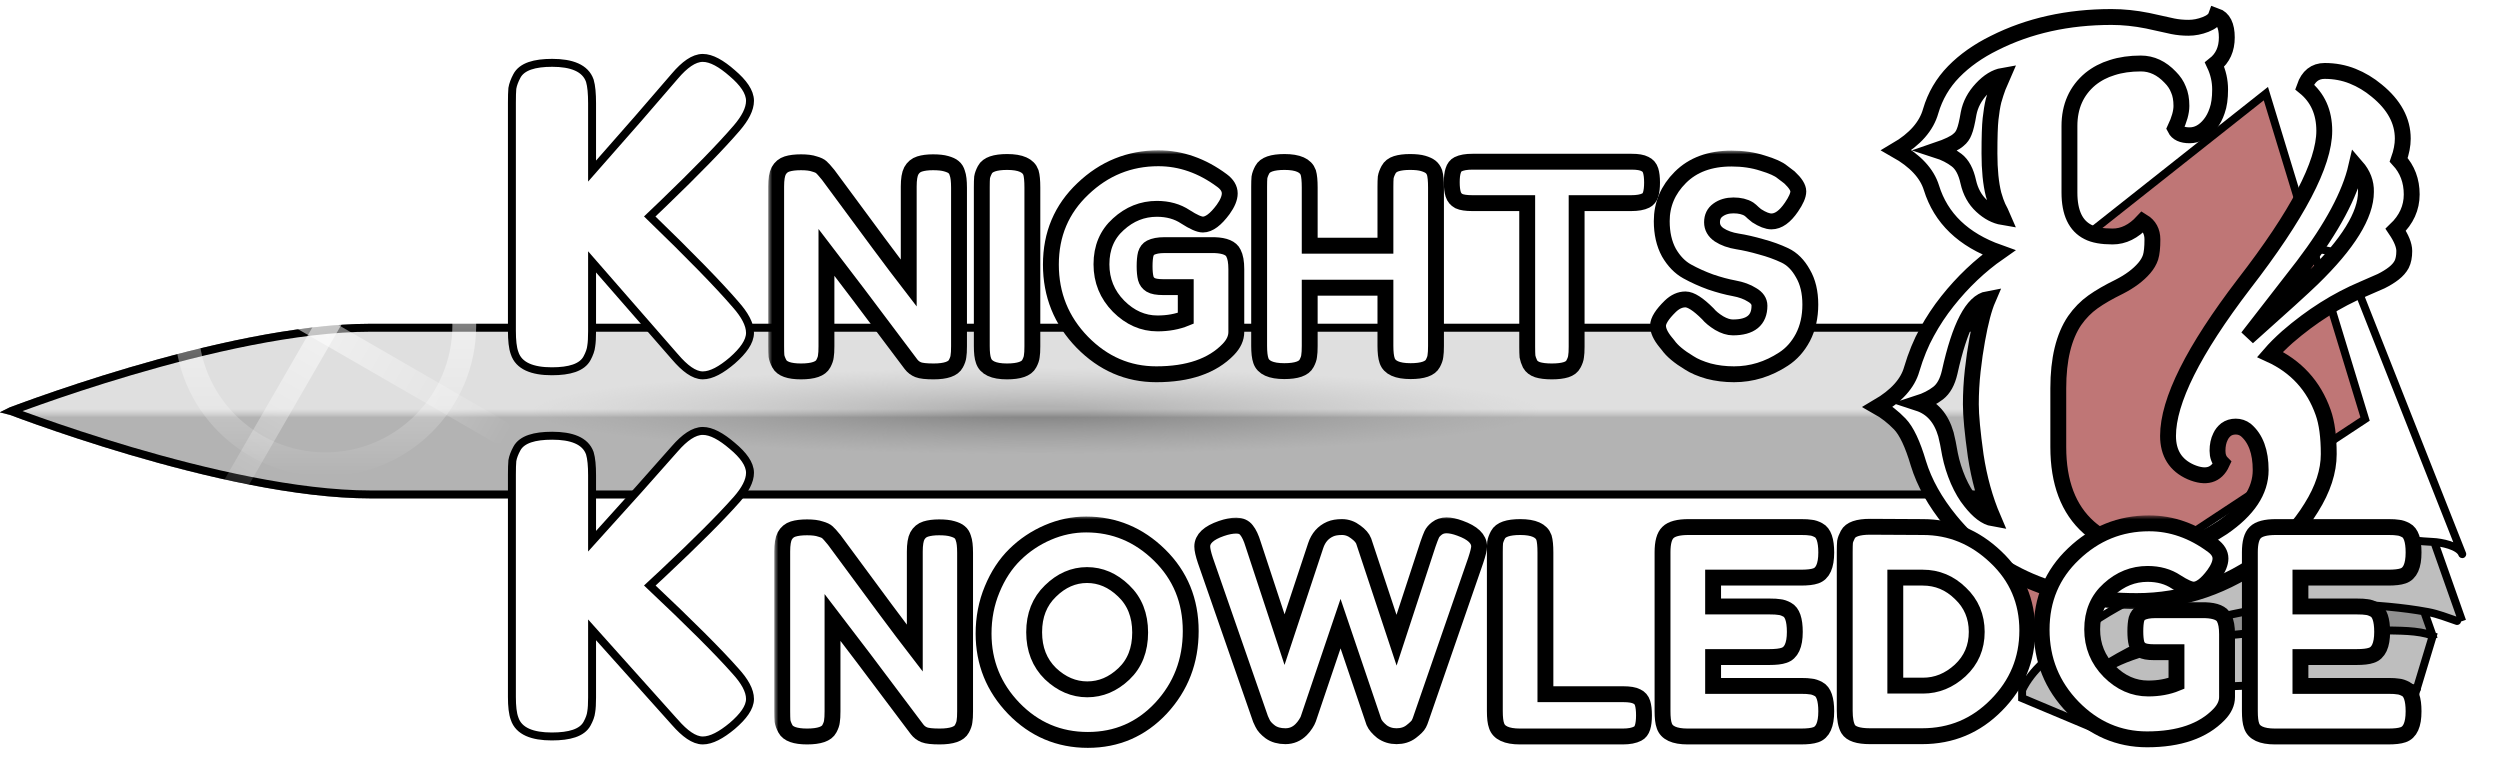 <svg width="315" height="97" viewBox="0 0 315 97" fill="none" xmlns="http://www.w3.org/2000/svg">
<g filter="url(#filter0_d)">
<path d="M296.287 71.797L305.287 73.297L306.287 75.797L295.287 75.297L285.287 75.797L271.787 77.797L263.287 81.297L273.787 75.797L283.787 72.797L296.287 71.797Z" fill="#919191"/>
<path d="M254.787 83.797L257.787 78.797L269.787 70.797L283.287 66.297L294.787 63.797L306.787 64.297L309.787 73.797L300.787 72.297L294.287 71.797L286.787 72.297L277.287 74.297L269.287 77.297L263.287 81.297L259.287 85.797L254.787 83.797Z" fill="#BEBEBE"/>
<path d="M259.287 85.797L264.287 80.297L271.787 77.797L279.287 76.297L292.787 75.297H300.787L306.287 76.297L304.287 82.797L295.287 82.297H286.287L277.287 82.797L268.787 84.797L264.287 87.797L259.287 85.797Z" fill="#BEBEBE"/>
<path d="M254.883 39.859C254.883 39.859 263.968 29.43 272.159 26.922C281.037 24.204 295.989 28.609 295.989 28.609L310.287 65.734L306.787 64.297L295.393 63.484L279.308 67.422L268.787 71.297L259.287 77.797L254.883 83.172V39.859Z" fill="white"/>
<path d="M255.068 39.012C254.91 39.239 254.967 39.55 255.194 39.708C255.42 39.865 255.732 39.809 255.889 39.582L255.068 39.012ZM262.865 32.184L263.149 32.595L263.149 32.595L262.865 32.184ZM277.185 26.107L277.259 26.602L277.259 26.602L277.185 26.107ZM291.314 27.194L291.188 27.677L291.188 27.677L291.314 27.194ZM295.602 29.072C295.777 29.286 296.092 29.317 296.306 29.142C296.52 28.967 296.551 28.652 296.376 28.438L295.602 29.072ZM254.322 82.762C254.204 83.012 254.31 83.31 254.559 83.428C254.809 83.547 255.107 83.441 255.225 83.191L254.322 82.762ZM260.685 76.664L260.364 76.28L260.364 76.28L260.685 76.664ZM278.04 67.687L278.197 68.162L278.197 68.162L278.04 67.687ZM296.909 63.595L296.884 63.096L296.909 63.595ZM306.56 64.284L306.581 63.785L306.581 63.785L306.56 64.284ZM310.246 65.824L309.781 66.008C309.881 66.261 310.166 66.388 310.421 66.292C310.676 66.197 310.808 65.915 310.717 65.658L310.246 65.824ZM261.611 81.658C261.39 81.823 261.345 82.137 261.51 82.358C261.676 82.579 261.989 82.624 262.21 82.458L261.611 81.658ZM284.24 72.835L284.16 72.341L284.24 72.835ZM300.946 72.444L300.994 71.946L300.994 71.946L300.946 72.444ZM305.866 73.107L305.776 73.599L305.776 73.599L305.866 73.107ZM309.441 74.722C309.703 74.809 309.985 74.666 310.072 74.404C310.158 74.141 310.016 73.859 309.753 73.772L309.441 74.722ZM262.88 81.374C262.671 81.556 262.65 81.871 262.831 82.08C263.012 82.288 263.328 82.31 263.536 82.129L262.88 81.374ZM268.516 78.731L268.684 79.202L268.684 79.202L268.516 78.731ZM283.177 75.813L283.133 75.315L283.133 75.315L283.177 75.813ZM300.18 75.421L300.195 74.922L300.18 75.421ZM306.344 76.555C306.604 76.649 306.891 76.515 306.985 76.256C307.079 75.996 306.945 75.709 306.686 75.615L306.344 76.555ZM264.22 86.977C263.984 87.121 263.91 87.429 264.054 87.665C264.198 87.9 264.506 87.975 264.741 87.831L264.22 86.977ZM270.626 84.324L270.477 83.847L270.477 83.847L270.626 84.324ZM283.206 82.384L283.22 82.884L283.206 82.384ZM297.371 82.291L297.37 81.791L297.37 81.791L297.371 82.291ZM297.402 82.291L297.403 82.79L297.403 82.79L297.402 82.291ZM304.433 83.297C304.703 83.358 304.97 83.189 305.032 82.92C305.093 82.651 304.924 82.383 304.654 82.322L304.433 83.297ZM255.889 39.582C257.808 36.817 260.331 34.548 263.149 32.595L262.58 31.773C259.696 33.772 257.074 36.12 255.068 39.012L255.889 39.582ZM263.149 32.595C267.444 29.619 272.069 27.374 277.259 26.602L277.111 25.613C271.724 26.414 266.955 28.742 262.58 31.773L263.149 32.595ZM277.259 26.602C281.971 25.9 286.566 26.472 291.188 27.677L291.44 26.71C286.738 25.484 282 24.885 277.111 25.613L277.259 26.602ZM291.188 27.677C291.53 27.766 291.95 27.846 292.377 27.927C292.813 28.01 293.266 28.098 293.704 28.205C294.142 28.312 294.547 28.436 294.885 28.586C295.228 28.739 295.464 28.903 295.602 29.072L296.376 28.438C296.098 28.099 295.703 27.856 295.292 27.673C294.877 27.488 294.407 27.347 293.941 27.233C293.475 27.119 292.997 27.027 292.565 26.945C292.125 26.861 291.743 26.788 291.44 26.71L291.188 27.677ZM255.225 83.191C256.396 80.726 258.754 78.929 261.006 77.047L260.364 76.28C258.192 78.096 255.609 80.051 254.322 82.762L255.225 83.191ZM261.006 77.047C265.872 72.98 272.042 70.195 278.197 68.162L277.883 67.213C271.673 69.264 265.368 72.098 260.364 76.28L261.006 77.047ZM278.197 68.162C284.204 66.178 290.602 64.41 296.934 64.094L296.884 63.096C290.413 63.418 283.911 65.222 277.883 67.213L278.197 68.162ZM296.934 64.094C298.538 64.014 300.107 64.149 301.698 64.324C303.278 64.498 304.895 64.715 306.539 64.784L306.581 63.785C304.981 63.717 303.419 63.508 301.807 63.33C300.207 63.154 298.572 63.011 296.884 63.096L296.934 64.094ZM306.539 64.784C306.977 64.802 307.758 64.911 308.464 65.141C308.817 65.256 309.13 65.394 309.367 65.552C309.609 65.712 309.73 65.864 309.774 65.991L310.717 65.658C310.572 65.246 310.256 64.942 309.921 64.719C309.581 64.493 309.175 64.321 308.774 64.19C307.971 63.929 307.099 63.806 306.581 63.785L306.539 64.784ZM262.21 82.458C268.613 77.658 276.257 74.635 284.32 73.329L284.16 72.341C275.957 73.671 268.158 76.75 261.611 81.658L262.21 82.458ZM284.32 73.329C289.793 72.442 295.367 72.407 300.898 72.941L300.994 71.946C295.396 71.406 289.734 71.438 284.16 72.341L284.32 73.329ZM300.898 72.941C302.616 73.107 304.103 73.291 305.776 73.599L305.957 72.615C304.247 72.301 302.73 72.113 300.994 71.946L300.898 72.941ZM305.776 73.599C307.128 73.847 308.094 74.278 309.441 74.722L309.753 73.772C308.506 73.361 307.398 72.88 305.957 72.615L305.776 73.599ZM263.536 82.129C265.053 80.808 266.723 79.903 268.684 79.202L268.347 78.26C266.293 78.995 264.508 79.957 262.88 81.374L263.536 82.129ZM268.684 79.202C273.313 77.547 278.271 76.748 283.22 76.311L283.133 75.315C278.141 75.755 273.089 76.566 268.347 78.26L268.684 79.202ZM283.22 76.311C288.842 75.815 294.513 75.755 300.166 75.921L300.195 74.922C294.517 74.754 288.804 74.814 283.133 75.315L283.22 76.311ZM300.166 75.921C301.214 75.952 302.28 75.942 303.358 76.012C304.426 76.082 305.445 76.228 306.344 76.555L306.686 75.615C305.658 75.242 304.531 75.087 303.423 75.014C302.326 74.943 301.188 74.951 300.195 74.922L300.166 75.921ZM264.741 87.831C266.7 86.634 268.621 85.475 270.776 84.801L270.477 83.847C268.187 84.564 266.165 85.789 264.22 86.977L264.741 87.831ZM270.776 84.801C274.768 83.552 279.003 83.003 283.22 82.884L283.192 81.884C278.91 82.005 274.58 82.563 270.477 83.847L270.776 84.801ZM283.22 82.884C287.925 82.751 292.647 82.805 297.373 82.791L297.37 81.791C292.664 81.805 287.913 81.751 283.192 81.884L283.22 82.884ZM297.373 82.791L297.403 82.79L297.4 81.791L297.37 81.791L297.373 82.791ZM297.403 82.79C299.86 82.783 302.144 82.778 304.433 83.297L304.654 82.322C302.236 81.774 299.838 81.783 297.4 81.791L297.403 82.79ZM294.953 28.5L309.781 66.008L310.711 65.64L295.883 28.132L294.953 28.5ZM306.188 64.305L309.763 74.43L310.706 74.097L307.131 63.972L306.188 64.305ZM304.997 73.305L306.188 76.68L307.131 76.347L305.94 72.972L304.997 73.305ZM306.187 75.524L303.804 83.399L304.761 83.689L307.144 75.814L306.187 75.524ZM254.287 39.297V84.297H255.287V39.297H254.287ZM254.307 84.305L265.03 88.805L265.417 87.883L254.693 83.383L254.307 84.305Z" fill="black"/>
</g>
<path d="M252 38.297L285.5 11.797L298 52.797L254 81.797L252 38.297Z" fill="#BF7676" stroke="black"/>
<path d="M46.692 41.297L166.56 41.297L229.657 41.297L249.573 41.297H255.069L256.5 41.297V62.297H256.438H256.37H256.299H256.225H256.146H256.064H255.978H255.889H255.796H255.699H255.599H255.495H255.387H255.276H255.161H255.043H254.922H254.796H254.668H254.536H254.4H254.261H254.118H253.972H253.823H253.67H253.514H253.354H253.191H253.025H252.856H252.683H252.506H252.327H252.144H251.958H251.769H251.576H251.381H251.182H250.979H250.774H250.566H250.354H250.139H249.921H249.7H249.476H249.249H249.019H248.785H248.549H248.31H248.067H247.822H247.573H247.322H247.068H246.81H246.55H246.287H246.021H245.752H245.48H245.206H244.928H244.648H244.365H244.079H243.79H243.499H243.204H242.907H242.607H242.305H242H241.692H241.381H241.068H240.752H240.434H240.113H239.789H239.462H239.133H238.802H238.468H238.131H237.792H237.45H237.106H236.76H236.411H236.059H235.705H235.349H234.99H234.628H234.265H233.899H233.53H233.16H232.786H232.411H232.033H231.653H231.271H230.886H230.5H230.111H229.719H229.326H228.93H228.532H228.132H227.73H227.326H226.919H226.511H226.1H225.688H225.273H224.856H224.437H224.016H223.593H223.168H222.741H222.312H221.881H221.449H221.014H220.577H220.139H219.698H219.256H218.812H218.366H217.918H217.468H217.016H216.563H216.108H215.651H215.193H214.732H214.27H213.806H213.341H212.874H212.405H211.934H211.462H210.988H210.513H210.036H209.558H209.077H208.596H208.112H207.628H207.141H206.654H206.164H205.674H205.181H204.688H204.193H203.696H203.198H202.699H202.198H201.696H201.193H200.688H200.182H199.675H199.166H198.656H198.145H197.632H197.119H196.604H196.088H195.57H195.052H194.532H194.011H193.489H192.966H192.442H191.916H191.39H190.862H190.334H189.804H189.274H188.742H188.209H187.676H187.141H186.605H186.069H185.531H184.993H184.454H183.914H183.372H182.831H182.288H181.744H181.2H180.654H180.108H179.562H179.014H178.466H177.916H177.367H176.816H176.265H175.713H175.16H174.607H174.053H173.499H172.943H172.388H171.831H171.274H170.717H170.159H169.6H169.041H168.482H167.922H167.361H166.8H166.239H165.677H165.114H164.552H163.989H163.425H162.861H162.297H161.732H161.168H160.602H160.037H159.471H158.905H158.339H157.772H157.205H156.638H156.071H155.504H154.936H154.369H153.801H153.233H152.665H152.096H151.528H150.96H150.391H149.823H149.254H148.686H148.117H147.549H146.98H146.412H145.843H145.275H144.707H144.138H143.57H143.002H142.435H141.867H141.299H140.732H140.165H139.598H139.031H138.465H137.898H137.332H136.766H136.201H135.636H135.071H134.506H133.942H133.378H132.815H132.252H131.689H131.127H130.565H130.004H129.443H128.882H128.322H127.763H127.203H126.645H126.087H125.53H124.973H124.416H123.861H123.306H122.751H122.197H121.644H121.091H120.54H119.988H119.438H118.888H118.339H117.791H117.243H116.696H116.15H115.605H115.061H114.517H113.975H113.433H112.892H112.352H111.812H111.274H110.737H110.2H109.665H109.13H108.597H108.064H107.532H107.002H106.472H105.944H105.416H104.89H104.365H103.841H103.318H102.796H102.275H101.755H101.237H100.72H100.204H99.689H99.175H98.663H98.152H97.642H97.133H96.626H96.12H95.615H95.112H94.61H94.109H93.61H93.112H92.616H92.121H91.628H91.135H90.645H90.156H89.668H89.182H88.697H88.214H87.733H87.253H86.774H86.297H85.822H85.348H84.876H84.406H83.937H83.47H83.005H82.541H82.079H81.619H81.161H80.704H80.249H79.796H79.344H78.895H78.447H78.001H77.557H77.115H76.675H76.236H75.8H75.365H74.932H74.502H74.073H73.646H73.221H72.799H72.378H71.959H71.542H71.128H70.715H70.305H69.896H69.49H69.086H68.684H68.284H67.886H67.491H67.097H66.707H66.318H65.931H65.547H65.165H64.785H64.407H64.032H63.659H63.288H62.92H62.554H62.191H61.83H61.471H61.115H60.761H60.41H60.061H59.714H59.37H59.029H58.69H58.353H58.02H57.688H57.36H57.033H56.71H56.389H56.071H55.755H55.442H55.132H54.824H54.519H54.217H53.917H53.62H53.326H53.035H52.746H52.461H52.178H51.898H51.62H51.346H51.074H50.806H50.54H50.277H50.017H49.76H49.506H49.255H49.007H48.761H48.519H48.28H48.044H47.811H47.581H47.354H47.13H46.909H46.692C37.401 62.297 25.786 59.565 16.463 56.817C11.807 55.445 7.736 54.073 4.828 53.044C3.375 52.53 2.212 52.101 1.414 51.801C1.41 51.8 1.406 51.798 1.402 51.797C1.406 51.795 1.41 51.794 1.414 51.792C2.212 51.492 3.375 51.064 4.828 50.55C7.736 49.52 11.807 48.148 16.463 46.776C25.786 44.029 37.401 41.297 46.692 41.297Z" fill="#868686"/>
<path d="M46.692 41.297L166.56 41.297L229.657 41.297L249.573 41.297H255.069L256.5 41.297V62.297H256.438H256.37H256.299H256.225H256.146H256.064H255.978H255.889H255.796H255.699H255.599H255.495H255.387H255.276H255.161H255.043H254.922H254.796H254.668H254.536H254.4H254.261H254.118H253.972H253.823H253.67H253.514H253.354H253.191H253.025H252.856H252.683H252.506H252.327H252.144H251.958H251.769H251.576H251.381H251.182H250.979H250.774H250.566H250.354H250.139H249.921H249.7H249.476H249.249H249.019H248.785H248.549H248.31H248.067H247.822H247.573H247.322H247.068H246.81H246.55H246.287H246.021H245.752H245.48H245.206H244.928H244.648H244.365H244.079H243.79H243.499H243.204H242.907H242.607H242.305H242H241.692H241.381H241.068H240.752H240.434H240.113H239.789H239.462H239.133H238.802H238.468H238.131H237.792H237.45H237.106H236.76H236.411H236.059H235.705H235.349H234.99H234.628H234.265H233.899H233.53H233.16H232.786H232.411H232.033H231.653H231.271H230.886H230.5H230.111H229.719H229.326H228.93H228.532H228.132H227.73H227.326H226.919H226.511H226.1H225.688H225.273H224.856H224.437H224.016H223.593H223.168H222.741H222.312H221.881H221.449H221.014H220.577H220.139H219.698H219.256H218.812H218.366H217.918H217.468H217.016H216.563H216.108H215.651H215.193H214.732H214.27H213.806H213.341H212.874H212.405H211.934H211.462H210.988H210.513H210.036H209.558H209.077H208.596H208.112H207.628H207.141H206.654H206.164H205.674H205.181H204.688H204.193H203.696H203.198H202.699H202.198H201.696H201.193H200.688H200.182H199.675H199.166H198.656H198.145H197.632H197.119H196.604H196.088H195.57H195.052H194.532H194.011H193.489H192.966H192.442H191.916H191.39H190.862H190.334H189.804H189.274H188.742H188.209H187.676H187.141H186.605H186.069H185.531H184.993H184.454H183.914H183.372H182.831H182.288H181.744H181.2H180.654H180.108H179.562H179.014H178.466H177.916H177.367H176.816H176.265H175.713H175.16H174.607H174.053H173.499H172.943H172.388H171.831H171.274H170.717H170.159H169.6H169.041H168.482H167.922H167.361H166.8H166.239H165.677H165.114H164.552H163.989H163.425H162.861H162.297H161.732H161.168H160.602H160.037H159.471H158.905H158.339H157.772H157.205H156.638H156.071H155.504H154.936H154.369H153.801H153.233H152.665H152.096H151.528H150.96H150.391H149.823H149.254H148.686H148.117H147.549H146.98H146.412H145.843H145.275H144.707H144.138H143.57H143.002H142.435H141.867H141.299H140.732H140.165H139.598H139.031H138.465H137.898H137.332H136.766H136.201H135.636H135.071H134.506H133.942H133.378H132.815H132.252H131.689H131.127H130.565H130.004H129.443H128.882H128.322H127.763H127.203H126.645H126.087H125.53H124.973H124.416H123.861H123.306H122.751H122.197H121.644H121.091H120.54H119.988H119.438H118.888H118.339H117.791H117.243H116.696H116.15H115.605H115.061H114.517H113.975H113.433H112.892H112.352H111.812H111.274H110.737H110.2H109.665H109.13H108.597H108.064H107.532H107.002H106.472H105.944H105.416H104.89H104.365H103.841H103.318H102.796H102.275H101.755H101.237H100.72H100.204H99.689H99.175H98.663H98.152H97.642H97.133H96.626H96.12H95.615H95.112H94.61H94.109H93.61H93.112H92.616H92.121H91.628H91.135H90.645H90.156H89.668H89.182H88.697H88.214H87.733H87.253H86.774H86.297H85.822H85.348H84.876H84.406H83.937H83.47H83.005H82.541H82.079H81.619H81.161H80.704H80.249H79.796H79.344H78.895H78.447H78.001H77.557H77.115H76.675H76.236H75.8H75.365H74.932H74.502H74.073H73.646H73.221H72.799H72.378H71.959H71.542H71.128H70.715H70.305H69.896H69.49H69.086H68.684H68.284H67.886H67.491H67.097H66.707H66.318H65.931H65.547H65.165H64.785H64.407H64.032H63.659H63.288H62.92H62.554H62.191H61.83H61.471H61.115H60.761H60.41H60.061H59.714H59.37H59.029H58.69H58.353H58.02H57.688H57.36H57.033H56.71H56.389H56.071H55.755H55.442H55.132H54.824H54.519H54.217H53.917H53.62H53.326H53.035H52.746H52.461H52.178H51.898H51.62H51.346H51.074H50.806H50.54H50.277H50.017H49.76H49.506H49.255H49.007H48.761H48.519H48.28H48.044H47.811H47.581H47.354H47.13H46.909H46.692C37.401 62.297 25.786 59.565 16.463 56.817C11.807 55.445 7.736 54.073 4.828 53.044C3.375 52.53 2.212 52.101 1.414 51.801C1.41 51.8 1.406 51.798 1.402 51.797C1.406 51.795 1.41 51.794 1.414 51.792C2.212 51.492 3.375 51.064 4.828 50.55C7.736 49.52 11.807 48.148 16.463 46.776C25.786 44.029 37.401 41.297 46.692 41.297Z" fill="url(#paint0_linear)"/>
<path d="M46.692 41.297L166.56 41.297L229.657 41.297L249.573 41.297H255.069L256.5 41.297V62.297H256.438H256.37H256.299H256.225H256.146H256.064H255.978H255.889H255.796H255.699H255.599H255.495H255.387H255.276H255.161H255.043H254.922H254.796H254.668H254.536H254.4H254.261H254.118H253.972H253.823H253.67H253.514H253.354H253.191H253.025H252.856H252.683H252.506H252.327H252.144H251.958H251.769H251.576H251.381H251.182H250.979H250.774H250.566H250.354H250.139H249.921H249.7H249.476H249.249H249.019H248.785H248.549H248.31H248.067H247.822H247.573H247.322H247.068H246.81H246.55H246.287H246.021H245.752H245.48H245.206H244.928H244.648H244.365H244.079H243.79H243.499H243.204H242.907H242.607H242.305H242H241.692H241.381H241.068H240.752H240.434H240.113H239.789H239.462H239.133H238.802H238.468H238.131H237.792H237.45H237.106H236.76H236.411H236.059H235.705H235.349H234.99H234.628H234.265H233.899H233.53H233.16H232.786H232.411H232.033H231.653H231.271H230.886H230.5H230.111H229.719H229.326H228.93H228.532H228.132H227.73H227.326H226.919H226.511H226.1H225.688H225.273H224.856H224.437H224.016H223.593H223.168H222.741H222.312H221.881H221.449H221.014H220.577H220.139H219.698H219.256H218.812H218.366H217.918H217.468H217.016H216.563H216.108H215.651H215.193H214.732H214.27H213.806H213.341H212.874H212.405H211.934H211.462H210.988H210.513H210.036H209.558H209.077H208.596H208.112H207.628H207.141H206.654H206.164H205.674H205.181H204.688H204.193H203.696H203.198H202.699H202.198H201.696H201.193H200.688H200.182H199.675H199.166H198.656H198.145H197.632H197.119H196.604H196.088H195.57H195.052H194.532H194.011H193.489H192.966H192.442H191.916H191.39H190.862H190.334H189.804H189.274H188.742H188.209H187.676H187.141H186.605H186.069H185.531H184.993H184.454H183.914H183.372H182.831H182.288H181.744H181.2H180.654H180.108H179.562H179.014H178.466H177.916H177.367H176.816H176.265H175.713H175.16H174.607H174.053H173.499H172.943H172.388H171.831H171.274H170.717H170.159H169.6H169.041H168.482H167.922H167.361H166.8H166.239H165.677H165.114H164.552H163.989H163.425H162.861H162.297H161.732H161.168H160.602H160.037H159.471H158.905H158.339H157.772H157.205H156.638H156.071H155.504H154.936H154.369H153.801H153.233H152.665H152.096H151.528H150.96H150.391H149.823H149.254H148.686H148.117H147.549H146.98H146.412H145.843H145.275H144.707H144.138H143.57H143.002H142.435H141.867H141.299H140.732H140.165H139.598H139.031H138.465H137.898H137.332H136.766H136.201H135.636H135.071H134.506H133.942H133.378H132.815H132.252H131.689H131.127H130.565H130.004H129.443H128.882H128.322H127.763H127.203H126.645H126.087H125.53H124.973H124.416H123.861H123.306H122.751H122.197H121.644H121.091H120.54H119.988H119.438H118.888H118.339H117.791H117.243H116.696H116.15H115.605H115.061H114.517H113.975H113.433H112.892H112.352H111.812H111.274H110.737H110.2H109.665H109.13H108.597H108.064H107.532H107.002H106.472H105.944H105.416H104.89H104.365H103.841H103.318H102.796H102.275H101.755H101.237H100.72H100.204H99.689H99.175H98.663H98.152H97.642H97.133H96.626H96.12H95.615H95.112H94.61H94.109H93.61H93.112H92.616H92.121H91.628H91.135H90.645H90.156H89.668H89.182H88.697H88.214H87.733H87.253H86.774H86.297H85.822H85.348H84.876H84.406H83.937H83.47H83.005H82.541H82.079H81.619H81.161H80.704H80.249H79.796H79.344H78.895H78.447H78.001H77.557H77.115H76.675H76.236H75.8H75.365H74.932H74.502H74.073H73.646H73.221H72.799H72.378H71.959H71.542H71.128H70.715H70.305H69.896H69.49H69.086H68.684H68.284H67.886H67.491H67.097H66.707H66.318H65.931H65.547H65.165H64.785H64.407H64.032H63.659H63.288H62.92H62.554H62.191H61.83H61.471H61.115H60.761H60.41H60.061H59.714H59.37H59.029H58.69H58.353H58.02H57.688H57.36H57.033H56.71H56.389H56.071H55.755H55.442H55.132H54.824H54.519H54.217H53.917H53.62H53.326H53.035H52.746H52.461H52.178H51.898H51.62H51.346H51.074H50.806H50.54H50.277H50.017H49.76H49.506H49.255H49.007H48.761H48.519H48.28H48.044H47.811H47.581H47.354H47.13H46.909H46.692C37.401 62.297 25.786 59.565 16.463 56.817C11.807 55.445 7.736 54.073 4.828 53.044C3.375 52.53 2.212 52.101 1.414 51.801C1.41 51.8 1.406 51.798 1.402 51.797C1.406 51.795 1.41 51.794 1.414 51.792C2.212 51.492 3.375 51.064 4.828 50.55C7.736 49.52 11.807 48.148 16.463 46.776C25.786 44.029 37.401 41.297 46.692 41.297Z" stroke="black"/>
<g style="mix-blend-mode:screen" opacity="0.5">
<path d="M46.692 41.297L166.56 41.297L229.657 41.297L249.573 41.297H255.069L256.5 41.297V62.297H256.438H256.37H256.299H256.225H256.146H256.064H255.978H255.889H255.796H255.699H255.599H255.495H255.387H255.276H255.161H255.043H254.922H254.796H254.668H254.536H254.4H254.261H254.118H253.972H253.823H253.67H253.514H253.354H253.191H253.025H252.856H252.683H252.506H252.327H252.144H251.958H251.769H251.576H251.381H251.182H250.979H250.774H250.566H250.354H250.139H249.921H249.7H249.476H249.249H249.019H248.785H248.549H248.31H248.067H247.822H247.573H247.322H247.068H246.81H246.55H246.287H246.021H245.752H245.48H245.206H244.928H244.648H244.365H244.079H243.79H243.499H243.204H242.907H242.607H242.305H242H241.692H241.381H241.068H240.752H240.434H240.113H239.789H239.462H239.133H238.802H238.468H238.131H237.792H237.45H237.106H236.76H236.411H236.059H235.705H235.349H234.99H234.628H234.265H233.899H233.53H233.16H232.786H232.411H232.033H231.653H231.271H230.886H230.5H230.111H229.719H229.326H228.93H228.532H228.132H227.73H227.326H226.919H226.511H226.1H225.688H225.273H224.856H224.437H224.016H223.593H223.168H222.741H222.312H221.881H221.449H221.014H220.577H220.139H219.698H219.256H218.812H218.366H217.918H217.468H217.016H216.563H216.108H215.651H215.193H214.732H214.27H213.806H213.341H212.874H212.405H211.934H211.462H210.988H210.513H210.036H209.558H209.077H208.596H208.112H207.628H207.141H206.654H206.164H205.674H205.181H204.688H204.193H203.696H203.198H202.699H202.198H201.696H201.193H200.688H200.182H199.675H199.166H198.656H198.145H197.632H197.119H196.604H196.088H195.57H195.052H194.532H194.011H193.489H192.966H192.442H191.916H191.39H190.862H190.334H189.804H189.274H188.742H188.209H187.676H187.141H186.605H186.069H185.531H184.993H184.454H183.914H183.372H182.831H182.288H181.744H181.2H180.654H180.108H179.562H179.014H178.466H177.916H177.367H176.816H176.265H175.713H175.16H174.607H174.053H173.499H172.943H172.388H171.831H171.274H170.717H170.159H169.6H169.041H168.482H167.922H167.361H166.8H166.239H165.677H165.114H164.552H163.989H163.425H162.861H162.297H161.732H161.168H160.602H160.037H159.471H158.905H158.339H157.772H157.205H156.638H156.071H155.504H154.936H154.369H153.801H153.233H152.665H152.096H151.528H150.96H150.391H149.823H149.254H148.686H148.117H147.549H146.98H146.412H145.843H145.275H144.707H144.138H143.57H143.002H142.435H141.867H141.299H140.732H140.165H139.598H139.031H138.465H137.898H137.332H136.766H136.201H135.636H135.071H134.506H133.942H133.378H132.815H132.252H131.689H131.127H130.565H130.004H129.443H128.882H128.322H127.763H127.203H126.645H126.087H125.53H124.973H124.416H123.861H123.306H122.751H122.197H121.644H121.091H120.54H119.988H119.438H118.888H118.339H117.791H117.243H116.696H116.15H115.605H115.061H114.517H113.975H113.433H112.892H112.352H111.812H111.274H110.737H110.2H109.665H109.13H108.597H108.064H107.532H107.002H106.472H105.944H105.416H104.89H104.365H103.841H103.318H102.796H102.275H101.755H101.237H100.72H100.204H99.689H99.175H98.663H98.152H97.642H97.133H96.626H96.12H95.615H95.112H94.61H94.11H93.61H93.112H92.616H92.121H91.628H91.135H90.645H90.156H89.668H89.182H88.697H88.214H87.733H87.253H86.774H86.297H85.822H85.348H84.876H84.406H83.937H83.47H83.005H82.541H82.079H81.619H81.161H80.704H80.249H79.796H79.344H78.895H78.447H78.001H77.557H77.115H76.675H76.236H75.8H75.365H74.932H74.502H74.073H73.646H73.221H72.799H72.378H71.959H71.542H71.128H70.715H70.305H69.896H69.49H69.086H68.684H68.284H67.886H67.491H67.097H66.707H66.318H65.931H65.547H65.165H64.785H64.407H64.032H63.659H63.288H62.92H62.554H62.191H61.83H61.471H61.115H60.761H60.41H60.061H59.714H59.37H59.029H58.69H58.353H58.02H57.688H57.36H57.033H56.71H56.389H56.071H55.755H55.442H55.132H54.824H54.519H54.217H53.917H53.62H53.326H53.035H52.746H52.461H52.178H51.898H51.62H51.346H51.074H50.806H50.54H50.277H50.017H49.76H49.506H49.255H49.007H48.761H48.519H48.28H48.044H47.811H47.581H47.354H47.13H46.909H46.692C37.401 62.297 25.786 59.565 16.463 56.817C11.807 55.445 7.736 54.073 4.828 53.044C3.375 52.53 2.212 52.101 1.414 51.801C1.41 51.8 1.406 51.798 1.402 51.797C1.406 51.795 1.41 51.794 1.414 51.792C2.212 51.492 3.375 51.064 4.828 50.55C7.736 49.52 11.807 48.148 16.463 46.776C25.786 44.029 37.401 41.297 46.692 41.297Z" fill="#868686"/>
<path d="M46.692 41.297L166.56 41.297L229.657 41.297L249.573 41.297H255.069L256.5 41.297V62.297H256.438H256.37H256.299H256.225H256.146H256.064H255.978H255.889H255.796H255.699H255.599H255.495H255.387H255.276H255.161H255.043H254.922H254.796H254.668H254.536H254.4H254.261H254.118H253.972H253.823H253.67H253.514H253.354H253.191H253.025H252.856H252.683H252.506H252.327H252.144H251.958H251.769H251.576H251.381H251.182H250.979H250.774H250.566H250.354H250.139H249.921H249.7H249.476H249.249H249.019H248.785H248.549H248.31H248.067H247.822H247.573H247.322H247.068H246.81H246.55H246.287H246.021H245.752H245.48H245.206H244.928H244.648H244.365H244.079H243.79H243.499H243.204H242.907H242.607H242.305H242H241.692H241.381H241.068H240.752H240.434H240.113H239.789H239.462H239.133H238.802H238.468H238.131H237.792H237.45H237.106H236.76H236.411H236.059H235.705H235.349H234.99H234.628H234.265H233.899H233.53H233.16H232.786H232.411H232.033H231.653H231.271H230.886H230.5H230.111H229.719H229.326H228.93H228.532H228.132H227.73H227.326H226.919H226.511H226.1H225.688H225.273H224.856H224.437H224.016H223.593H223.168H222.741H222.312H221.881H221.449H221.014H220.577H220.139H219.698H219.256H218.812H218.366H217.918H217.468H217.016H216.563H216.108H215.651H215.193H214.732H214.27H213.806H213.341H212.874H212.405H211.934H211.462H210.988H210.513H210.036H209.558H209.077H208.596H208.112H207.628H207.141H206.654H206.164H205.674H205.181H204.688H204.193H203.696H203.198H202.699H202.198H201.696H201.193H200.688H200.182H199.675H199.166H198.656H198.145H197.632H197.119H196.604H196.088H195.57H195.052H194.532H194.011H193.489H192.966H192.442H191.916H191.39H190.862H190.334H189.804H189.274H188.742H188.209H187.676H187.141H186.605H186.069H185.531H184.993H184.454H183.914H183.372H182.831H182.288H181.744H181.2H180.654H180.108H179.562H179.014H178.466H177.916H177.367H176.816H176.265H175.713H175.16H174.607H174.053H173.499H172.943H172.388H171.831H171.274H170.717H170.159H169.6H169.041H168.482H167.922H167.361H166.8H166.239H165.677H165.114H164.552H163.989H163.425H162.861H162.297H161.732H161.168H160.602H160.037H159.471H158.905H158.339H157.772H157.205H156.638H156.071H155.504H154.936H154.369H153.801H153.233H152.665H152.096H151.528H150.96H150.391H149.823H149.254H148.686H148.117H147.549H146.98H146.412H145.843H145.275H144.707H144.138H143.57H143.002H142.435H141.867H141.299H140.732H140.165H139.598H139.031H138.465H137.898H137.332H136.766H136.201H135.636H135.071H134.506H133.942H133.378H132.815H132.252H131.689H131.127H130.565H130.004H129.443H128.882H128.322H127.763H127.203H126.645H126.087H125.53H124.973H124.416H123.861H123.306H122.751H122.197H121.644H121.091H120.54H119.988H119.438H118.888H118.339H117.791H117.243H116.696H116.15H115.605H115.061H114.517H113.975H113.433H112.892H112.352H111.812H111.274H110.737H110.2H109.665H109.13H108.597H108.064H107.532H107.002H106.472H105.944H105.416H104.89H104.365H103.841H103.318H102.796H102.275H101.755H101.237H100.72H100.204H99.689H99.175H98.663H98.152H97.642H97.133H96.626H96.12H95.615H95.112H94.61H94.11H93.61H93.112H92.616H92.121H91.628H91.135H90.645H90.156H89.668H89.182H88.697H88.214H87.733H87.253H86.774H86.297H85.822H85.348H84.876H84.406H83.937H83.47H83.005H82.541H82.079H81.619H81.161H80.704H80.249H79.796H79.344H78.895H78.447H78.001H77.557H77.115H76.675H76.236H75.8H75.365H74.932H74.502H74.073H73.646H73.221H72.799H72.378H71.959H71.542H71.128H70.715H70.305H69.896H69.49H69.086H68.684H68.284H67.886H67.491H67.097H66.707H66.318H65.931H65.547H65.165H64.785H64.407H64.032H63.659H63.288H62.92H62.554H62.191H61.83H61.471H61.115H60.761H60.41H60.061H59.714H59.37H59.029H58.69H58.353H58.02H57.688H57.36H57.033H56.71H56.389H56.071H55.755H55.442H55.132H54.824H54.519H54.217H53.917H53.62H53.326H53.035H52.746H52.461H52.178H51.898H51.62H51.346H51.074H50.806H50.54H50.277H50.017H49.76H49.506H49.255H49.007H48.761H48.519H48.28H48.044H47.811H47.581H47.354H47.13H46.909H46.692C37.401 62.297 25.786 59.565 16.463 56.817C11.807 55.445 7.736 54.073 4.828 53.044C3.375 52.53 2.212 52.101 1.414 51.801C1.41 51.8 1.406 51.798 1.402 51.797C1.406 51.795 1.41 51.794 1.414 51.792C2.212 51.492 3.375 51.064 4.828 50.55C7.736 49.52 11.807 48.148 16.463 46.776C25.786 44.029 37.401 41.297 46.692 41.297Z" fill="url(#paint1_angular)"/>
<path d="M46.692 41.297L166.56 41.297L229.657 41.297L249.573 41.297H255.069L256.5 41.297V62.297H256.438H256.37H256.299H256.225H256.146H256.064H255.978H255.889H255.796H255.699H255.599H255.495H255.387H255.276H255.161H255.043H254.922H254.796H254.668H254.536H254.4H254.261H254.118H253.972H253.823H253.67H253.514H253.354H253.191H253.025H252.856H252.683H252.506H252.327H252.144H251.958H251.769H251.576H251.381H251.182H250.979H250.774H250.566H250.354H250.139H249.921H249.7H249.476H249.249H249.019H248.785H248.549H248.31H248.067H247.822H247.573H247.322H247.068H246.81H246.55H246.287H246.021H245.752H245.48H245.206H244.928H244.648H244.365H244.079H243.79H243.499H243.204H242.907H242.607H242.305H242H241.692H241.381H241.068H240.752H240.434H240.113H239.789H239.462H239.133H238.802H238.468H238.131H237.792H237.45H237.106H236.76H236.411H236.059H235.705H235.349H234.99H234.628H234.265H233.899H233.53H233.16H232.786H232.411H232.033H231.653H231.271H230.886H230.5H230.111H229.719H229.326H228.93H228.532H228.132H227.73H227.326H226.919H226.511H226.1H225.688H225.273H224.856H224.437H224.016H223.593H223.168H222.741H222.312H221.881H221.449H221.014H220.577H220.139H219.698H219.256H218.812H218.366H217.918H217.468H217.016H216.563H216.108H215.651H215.193H214.732H214.27H213.806H213.341H212.874H212.405H211.934H211.462H210.988H210.513H210.036H209.558H209.077H208.596H208.112H207.628H207.141H206.654H206.164H205.674H205.181H204.688H204.193H203.696H203.198H202.699H202.198H201.696H201.193H200.688H200.182H199.675H199.166H198.656H198.145H197.632H197.119H196.604H196.088H195.57H195.052H194.532H194.011H193.489H192.966H192.442H191.916H191.39H190.862H190.334H189.804H189.274H188.742H188.209H187.676H187.141H186.605H186.069H185.531H184.993H184.454H183.914H183.372H182.831H182.288H181.744H181.2H180.654H180.108H179.562H179.014H178.466H177.916H177.367H176.816H176.265H175.713H175.16H174.607H174.053H173.499H172.943H172.388H171.831H171.274H170.717H170.159H169.6H169.041H168.482H167.922H167.361H166.8H166.239H165.677H165.114H164.552H163.989H163.425H162.861H162.297H161.732H161.168H160.602H160.037H159.471H158.905H158.339H157.772H157.205H156.638H156.071H155.504H154.936H154.369H153.801H153.233H152.665H152.096H151.528H150.96H150.391H149.823H149.254H148.686H148.117H147.549H146.98H146.412H145.843H145.275H144.707H144.138H143.57H143.002H142.435H141.867H141.299H140.732H140.165H139.598H139.031H138.465H137.898H137.332H136.766H136.201H135.636H135.071H134.506H133.942H133.378H132.815H132.252H131.689H131.127H130.565H130.004H129.443H128.882H128.322H127.763H127.203H126.645H126.087H125.53H124.973H124.416H123.861H123.306H122.751H122.197H121.644H121.091H120.54H119.988H119.438H118.888H118.339H117.791H117.243H116.696H116.15H115.605H115.061H114.517H113.975H113.433H112.892H112.352H111.812H111.274H110.737H110.2H109.665H109.13H108.597H108.064H107.532H107.002H106.472H105.944H105.416H104.89H104.365H103.841H103.318H102.796H102.275H101.755H101.237H100.72H100.204H99.689H99.175H98.663H98.152H97.642H97.133H96.626H96.12H95.615H95.112H94.61H94.11H93.61H93.112H92.616H92.121H91.628H91.135H90.645H90.156H89.668H89.182H88.697H88.214H87.733H87.253H86.774H86.297H85.822H85.348H84.876H84.406H83.937H83.47H83.005H82.541H82.079H81.619H81.161H80.704H80.249H79.796H79.344H78.895H78.447H78.001H77.557H77.115H76.675H76.236H75.8H75.365H74.932H74.502H74.073H73.646H73.221H72.799H72.378H71.959H71.542H71.128H70.715H70.305H69.896H69.49H69.086H68.684H68.284H67.886H67.491H67.097H66.707H66.318H65.931H65.547H65.165H64.785H64.407H64.032H63.659H63.288H62.92H62.554H62.191H61.83H61.471H61.115H60.761H60.41H60.061H59.714H59.37H59.029H58.69H58.353H58.02H57.688H57.36H57.033H56.71H56.389H56.071H55.755H55.442H55.132H54.824H54.519H54.217H53.917H53.62H53.326H53.035H52.746H52.461H52.178H51.898H51.62H51.346H51.074H50.806H50.54H50.277H50.017H49.76H49.506H49.255H49.007H48.761H48.519H48.28H48.044H47.811H47.581H47.354H47.13H46.909H46.692C37.401 62.297 25.786 59.565 16.463 56.817C11.807 55.445 7.736 54.073 4.828 53.044C3.375 52.53 2.212 52.101 1.414 51.801C1.41 51.8 1.406 51.798 1.402 51.797C1.406 51.795 1.41 51.794 1.414 51.792C2.212 51.492 3.375 51.064 4.828 50.55C7.736 49.52 11.807 48.148 16.463 46.776C25.786 44.029 37.401 41.297 46.692 41.297Z" stroke="black"/>
</g>
<circle cx="41" cy="41" r="17.5" stroke="url(#paint2_linear)" stroke-width="3"/>
<line x1="15.416" y1="26.968" x2="62.936" y2="54.403" stroke="url(#paint3_linear)" stroke-width="3" stroke-linecap="round" stroke-linejoin="bevel"/>
<line x1="54.484" y1="18.049" x2="27.049" y2="65.568" stroke="url(#paint4_linear)" stroke-width="3" stroke-linecap="round"/>
<mask id="path-12-outside-1" maskUnits="userSpaceOnUse" x="233.609" y="0" width="72" height="77" fill="black">
<rect fill="white" x="233.609" width="72" height="77"/>
<path d="M302.234 20.141C303.328 21.328 303.875 22.781 303.875 24.5C303.875 26.188 303.203 27.672 301.859 28.953C302.578 30.016 302.938 30.906 302.938 31.625C302.938 32.312 302.828 32.875 302.609 33.312C302.391 33.719 302.062 34.094 301.625 34.438C301.188 34.781 300.656 35.109 300.031 35.422L297.781 36.406C294.438 37.812 291.25 39.828 288.219 42.453C287.344 43.234 286.609 43.969 286.016 44.656C289.297 46.156 291.531 48.594 292.719 51.969C293.188 53.281 293.422 55.031 293.422 57.219C293.422 59.375 292.688 61.625 291.219 63.969C289.781 66.312 287.906 68.359 285.594 70.109C280.562 73.859 275.109 75.734 269.234 75.734C259.109 75.734 251.281 72.359 245.75 65.609C243.812 63.234 242.469 60.828 241.719 58.391C241 55.953 240.219 54.297 239.375 53.422C238.531 52.547 237.609 51.828 236.609 51.266C238.953 49.891 240.375 48.312 240.875 46.531C241.406 44.75 242.047 43.188 242.797 41.844C243.547 40.469 244.406 39.172 245.375 37.953C247.312 35.516 249.469 33.469 251.844 31.812C247.375 30.219 244.547 27.5 243.359 23.656C242.797 21.844 241.328 20.266 238.953 18.922C241.297 17.547 242.734 15.906 243.266 14C243.828 12.094 244.797 10.438 246.172 9.031C247.547 7.625 249.25 6.422 251.281 5.422C255.625 3.234 260.547 2.141 266.047 2.141C267.516 2.141 269.031 2.297 270.594 2.609L273.781 3.312C274.406 3.438 275.062 3.5 275.75 3.5C276.469 3.5 277.188 3.359 277.906 3.078C278.625 2.797 279.062 2.438 279.219 2C280.125 2.312 280.578 3.219 280.578 4.719C280.578 6.188 280.062 7.328 279.031 8.141C279.5 9.141 279.734 10.188 279.734 11.281C279.734 12.375 279.609 13.266 279.359 13.953C279.141 14.609 278.844 15.172 278.469 15.641C277.719 16.578 276.859 17.047 275.891 17.047C274.953 17.047 274.344 16.766 274.062 16.203C274.594 15.078 274.859 14.125 274.859 13.344C274.859 12.531 274.734 11.844 274.484 11.281C274.266 10.719 273.922 10.203 273.453 9.734C272.359 8.578 271.125 8 269.75 8C268.406 8 267.203 8.172 266.141 8.516C265.109 8.828 264.188 9.312 263.375 9.969C261.625 11.438 260.75 13.406 260.75 15.875V24.266C260.75 26.797 261.531 28.453 263.094 29.234C263.812 29.609 264.844 29.797 266.188 29.797C267.562 29.797 268.828 29.172 269.984 27.922C270.797 28.422 271.203 29.172 271.203 30.172C271.203 31.172 271.125 31.922 270.969 32.422C270.812 32.891 270.547 33.344 270.172 33.781C269.422 34.656 268.375 35.438 267.031 36.125C265.688 36.781 264.578 37.422 263.703 38.047C262.828 38.672 262.062 39.453 261.406 40.391C260.031 42.422 259.344 45.266 259.344 48.922V56.328C259.344 60.797 260.625 64.172 263.188 66.453C265.375 68.391 268.188 69.359 271.625 69.359C274.344 69.359 277.156 68.391 280.062 66.453C283.25 64.266 284.844 61.859 284.844 59.234C284.844 56.922 284.219 55.234 282.969 54.172C282.594 53.891 282.172 53.75 281.703 53.75C281.234 53.75 280.828 53.875 280.484 54.125C280.172 54.375 279.938 54.672 279.781 55.016C279.531 55.516 279.406 56.109 279.406 56.797C279.406 57.453 279.594 57.969 279.969 58.344C279.25 59.906 277.938 60.281 276.031 59.469C274.125 58.625 273.172 57.109 273.172 54.922C273.172 50.516 276.359 44.141 282.734 35.797C289.484 27.078 292.859 20.641 292.859 16.484C292.859 14.141 292.031 12.297 290.375 10.953C290.844 9.609 291.688 8.938 292.906 8.938C294.156 8.938 295.328 9.156 296.422 9.594C297.516 10.031 298.531 10.641 299.469 11.422C301.656 13.203 302.75 15.219 302.75 17.469C302.75 18.281 302.578 19.172 302.234 20.141ZM252.359 27.359C252.172 26.922 251.969 26.5 251.75 26.094C251.562 25.688 251.375 25.156 251.188 24.5C250.844 23.125 250.672 21.406 250.672 19.344C250.672 17.281 250.719 15.828 250.812 14.984C250.906 14.109 251.031 13.344 251.188 12.688C251.375 12.031 251.562 11.453 251.75 10.953L252.359 9.547C251.453 9.703 250.562 10.25 249.688 11.188C248.812 12.125 248.266 13.156 248.047 14.281C247.859 15.406 247.672 16.188 247.484 16.625C247.328 17.031 247.094 17.359 246.781 17.609C246.344 18.016 245.438 18.453 244.062 18.922C245.031 19.234 245.859 19.656 246.547 20.188C247.234 20.719 247.719 21.625 248 22.906C248.281 24.156 248.844 25.172 249.688 25.953C250.531 26.734 251.422 27.203 252.359 27.359ZM283.203 42.5C287.516 38.656 290.234 36.188 291.359 35.094C295.859 30.719 298.109 27.078 298.109 24.172C298.141 23.016 297.734 21.953 296.891 20.984C296.078 24.516 293.844 28.688 290.188 33.5L283.203 42.5ZM251.141 65.328C250.109 62.922 249.375 60.281 248.938 57.406C248.531 54.5 248.328 52.344 248.328 50.938C248.328 49.531 248.406 48.125 248.562 46.719C248.719 45.312 248.906 44.016 249.125 42.828C249.531 40.547 249.984 38.828 250.484 37.672C248.547 38.016 246.938 41.094 245.656 46.906C245.375 48.125 244.891 49 244.203 49.531C243.516 50.062 242.688 50.484 241.719 50.797C243.438 51.359 244.594 52.672 245.188 54.734C245.344 55.328 245.516 56.172 245.703 57.266C245.922 58.359 246.266 59.453 246.734 60.547C247.203 61.609 247.719 62.484 248.281 63.172C249.281 64.453 250.234 65.172 251.141 65.328Z"/>
</mask>
<path d="M302.234 20.141C303.328 21.328 303.875 22.781 303.875 24.5C303.875 26.188 303.203 27.672 301.859 28.953C302.578 30.016 302.938 30.906 302.938 31.625C302.938 32.312 302.828 32.875 302.609 33.312C302.391 33.719 302.062 34.094 301.625 34.438C301.188 34.781 300.656 35.109 300.031 35.422L297.781 36.406C294.438 37.812 291.25 39.828 288.219 42.453C287.344 43.234 286.609 43.969 286.016 44.656C289.297 46.156 291.531 48.594 292.719 51.969C293.188 53.281 293.422 55.031 293.422 57.219C293.422 59.375 292.688 61.625 291.219 63.969C289.781 66.312 287.906 68.359 285.594 70.109C280.562 73.859 275.109 75.734 269.234 75.734C259.109 75.734 251.281 72.359 245.75 65.609C243.812 63.234 242.469 60.828 241.719 58.391C241 55.953 240.219 54.297 239.375 53.422C238.531 52.547 237.609 51.828 236.609 51.266C238.953 49.891 240.375 48.312 240.875 46.531C241.406 44.75 242.047 43.188 242.797 41.844C243.547 40.469 244.406 39.172 245.375 37.953C247.312 35.516 249.469 33.469 251.844 31.812C247.375 30.219 244.547 27.5 243.359 23.656C242.797 21.844 241.328 20.266 238.953 18.922C241.297 17.547 242.734 15.906 243.266 14C243.828 12.094 244.797 10.438 246.172 9.031C247.547 7.625 249.25 6.422 251.281 5.422C255.625 3.234 260.547 2.141 266.047 2.141C267.516 2.141 269.031 2.297 270.594 2.609L273.781 3.312C274.406 3.438 275.062 3.5 275.75 3.5C276.469 3.5 277.188 3.359 277.906 3.078C278.625 2.797 279.062 2.438 279.219 2C280.125 2.312 280.578 3.219 280.578 4.719C280.578 6.188 280.062 7.328 279.031 8.141C279.5 9.141 279.734 10.188 279.734 11.281C279.734 12.375 279.609 13.266 279.359 13.953C279.141 14.609 278.844 15.172 278.469 15.641C277.719 16.578 276.859 17.047 275.891 17.047C274.953 17.047 274.344 16.766 274.062 16.203C274.594 15.078 274.859 14.125 274.859 13.344C274.859 12.531 274.734 11.844 274.484 11.281C274.266 10.719 273.922 10.203 273.453 9.734C272.359 8.578 271.125 8 269.75 8C268.406 8 267.203 8.172 266.141 8.516C265.109 8.828 264.188 9.312 263.375 9.969C261.625 11.438 260.75 13.406 260.75 15.875V24.266C260.75 26.797 261.531 28.453 263.094 29.234C263.812 29.609 264.844 29.797 266.188 29.797C267.562 29.797 268.828 29.172 269.984 27.922C270.797 28.422 271.203 29.172 271.203 30.172C271.203 31.172 271.125 31.922 270.969 32.422C270.812 32.891 270.547 33.344 270.172 33.781C269.422 34.656 268.375 35.438 267.031 36.125C265.688 36.781 264.578 37.422 263.703 38.047C262.828 38.672 262.062 39.453 261.406 40.391C260.031 42.422 259.344 45.266 259.344 48.922V56.328C259.344 60.797 260.625 64.172 263.188 66.453C265.375 68.391 268.188 69.359 271.625 69.359C274.344 69.359 277.156 68.391 280.062 66.453C283.25 64.266 284.844 61.859 284.844 59.234C284.844 56.922 284.219 55.234 282.969 54.172C282.594 53.891 282.172 53.75 281.703 53.75C281.234 53.75 280.828 53.875 280.484 54.125C280.172 54.375 279.938 54.672 279.781 55.016C279.531 55.516 279.406 56.109 279.406 56.797C279.406 57.453 279.594 57.969 279.969 58.344C279.25 59.906 277.938 60.281 276.031 59.469C274.125 58.625 273.172 57.109 273.172 54.922C273.172 50.516 276.359 44.141 282.734 35.797C289.484 27.078 292.859 20.641 292.859 16.484C292.859 14.141 292.031 12.297 290.375 10.953C290.844 9.609 291.688 8.938 292.906 8.938C294.156 8.938 295.328 9.156 296.422 9.594C297.516 10.031 298.531 10.641 299.469 11.422C301.656 13.203 302.75 15.219 302.75 17.469C302.75 18.281 302.578 19.172 302.234 20.141ZM252.359 27.359C252.172 26.922 251.969 26.5 251.75 26.094C251.562 25.688 251.375 25.156 251.188 24.5C250.844 23.125 250.672 21.406 250.672 19.344C250.672 17.281 250.719 15.828 250.812 14.984C250.906 14.109 251.031 13.344 251.188 12.688C251.375 12.031 251.562 11.453 251.75 10.953L252.359 9.547C251.453 9.703 250.562 10.25 249.688 11.188C248.812 12.125 248.266 13.156 248.047 14.281C247.859 15.406 247.672 16.188 247.484 16.625C247.328 17.031 247.094 17.359 246.781 17.609C246.344 18.016 245.438 18.453 244.062 18.922C245.031 19.234 245.859 19.656 246.547 20.188C247.234 20.719 247.719 21.625 248 22.906C248.281 24.156 248.844 25.172 249.688 25.953C250.531 26.734 251.422 27.203 252.359 27.359ZM283.203 42.5C287.516 38.656 290.234 36.188 291.359 35.094C295.859 30.719 298.109 27.078 298.109 24.172C298.141 23.016 297.734 21.953 296.891 20.984C296.078 24.516 293.844 28.688 290.188 33.5L283.203 42.5ZM251.141 65.328C250.109 62.922 249.375 60.281 248.938 57.406C248.531 54.5 248.328 52.344 248.328 50.938C248.328 49.531 248.406 48.125 248.562 46.719C248.719 45.312 248.906 44.016 249.125 42.828C249.531 40.547 249.984 38.828 250.484 37.672C248.547 38.016 246.938 41.094 245.656 46.906C245.375 48.125 244.891 49 244.203 49.531C243.516 50.062 242.688 50.484 241.719 50.797C243.438 51.359 244.594 52.672 245.188 54.734C245.344 55.328 245.516 56.172 245.703 57.266C245.922 58.359 246.266 59.453 246.734 60.547C247.203 61.609 247.719 62.484 248.281 63.172C249.281 64.453 250.234 65.172 251.141 65.328Z" fill="white"/>
<path d="M302.234 20.141C303.328 21.328 303.875 22.781 303.875 24.5C303.875 26.188 303.203 27.672 301.859 28.953C302.578 30.016 302.938 30.906 302.938 31.625C302.938 32.312 302.828 32.875 302.609 33.312C302.391 33.719 302.062 34.094 301.625 34.438C301.188 34.781 300.656 35.109 300.031 35.422L297.781 36.406C294.438 37.812 291.25 39.828 288.219 42.453C287.344 43.234 286.609 43.969 286.016 44.656C289.297 46.156 291.531 48.594 292.719 51.969C293.188 53.281 293.422 55.031 293.422 57.219C293.422 59.375 292.688 61.625 291.219 63.969C289.781 66.312 287.906 68.359 285.594 70.109C280.562 73.859 275.109 75.734 269.234 75.734C259.109 75.734 251.281 72.359 245.75 65.609C243.812 63.234 242.469 60.828 241.719 58.391C241 55.953 240.219 54.297 239.375 53.422C238.531 52.547 237.609 51.828 236.609 51.266C238.953 49.891 240.375 48.312 240.875 46.531C241.406 44.75 242.047 43.188 242.797 41.844C243.547 40.469 244.406 39.172 245.375 37.953C247.312 35.516 249.469 33.469 251.844 31.812C247.375 30.219 244.547 27.5 243.359 23.656C242.797 21.844 241.328 20.266 238.953 18.922C241.297 17.547 242.734 15.906 243.266 14C243.828 12.094 244.797 10.438 246.172 9.031C247.547 7.625 249.25 6.422 251.281 5.422C255.625 3.234 260.547 2.141 266.047 2.141C267.516 2.141 269.031 2.297 270.594 2.609L273.781 3.312C274.406 3.438 275.062 3.5 275.75 3.5C276.469 3.5 277.188 3.359 277.906 3.078C278.625 2.797 279.062 2.438 279.219 2C280.125 2.312 280.578 3.219 280.578 4.719C280.578 6.188 280.062 7.328 279.031 8.141C279.5 9.141 279.734 10.188 279.734 11.281C279.734 12.375 279.609 13.266 279.359 13.953C279.141 14.609 278.844 15.172 278.469 15.641C277.719 16.578 276.859 17.047 275.891 17.047C274.953 17.047 274.344 16.766 274.062 16.203C274.594 15.078 274.859 14.125 274.859 13.344C274.859 12.531 274.734 11.844 274.484 11.281C274.266 10.719 273.922 10.203 273.453 9.734C272.359 8.578 271.125 8 269.75 8C268.406 8 267.203 8.172 266.141 8.516C265.109 8.828 264.188 9.312 263.375 9.969C261.625 11.438 260.75 13.406 260.75 15.875V24.266C260.75 26.797 261.531 28.453 263.094 29.234C263.812 29.609 264.844 29.797 266.188 29.797C267.562 29.797 268.828 29.172 269.984 27.922C270.797 28.422 271.203 29.172 271.203 30.172C271.203 31.172 271.125 31.922 270.969 32.422C270.812 32.891 270.547 33.344 270.172 33.781C269.422 34.656 268.375 35.438 267.031 36.125C265.688 36.781 264.578 37.422 263.703 38.047C262.828 38.672 262.062 39.453 261.406 40.391C260.031 42.422 259.344 45.266 259.344 48.922V56.328C259.344 60.797 260.625 64.172 263.188 66.453C265.375 68.391 268.188 69.359 271.625 69.359C274.344 69.359 277.156 68.391 280.062 66.453C283.25 64.266 284.844 61.859 284.844 59.234C284.844 56.922 284.219 55.234 282.969 54.172C282.594 53.891 282.172 53.75 281.703 53.75C281.234 53.75 280.828 53.875 280.484 54.125C280.172 54.375 279.938 54.672 279.781 55.016C279.531 55.516 279.406 56.109 279.406 56.797C279.406 57.453 279.594 57.969 279.969 58.344C279.25 59.906 277.938 60.281 276.031 59.469C274.125 58.625 273.172 57.109 273.172 54.922C273.172 50.516 276.359 44.141 282.734 35.797C289.484 27.078 292.859 20.641 292.859 16.484C292.859 14.141 292.031 12.297 290.375 10.953C290.844 9.609 291.688 8.938 292.906 8.938C294.156 8.938 295.328 9.156 296.422 9.594C297.516 10.031 298.531 10.641 299.469 11.422C301.656 13.203 302.75 15.219 302.75 17.469C302.75 18.281 302.578 19.172 302.234 20.141ZM252.359 27.359C252.172 26.922 251.969 26.5 251.75 26.094C251.562 25.688 251.375 25.156 251.188 24.5C250.844 23.125 250.672 21.406 250.672 19.344C250.672 17.281 250.719 15.828 250.812 14.984C250.906 14.109 251.031 13.344 251.188 12.688C251.375 12.031 251.562 11.453 251.75 10.953L252.359 9.547C251.453 9.703 250.562 10.25 249.688 11.188C248.812 12.125 248.266 13.156 248.047 14.281C247.859 15.406 247.672 16.188 247.484 16.625C247.328 17.031 247.094 17.359 246.781 17.609C246.344 18.016 245.438 18.453 244.062 18.922C245.031 19.234 245.859 19.656 246.547 20.188C247.234 20.719 247.719 21.625 248 22.906C248.281 24.156 248.844 25.172 249.688 25.953C250.531 26.734 251.422 27.203 252.359 27.359ZM283.203 42.5C287.516 38.656 290.234 36.188 291.359 35.094C295.859 30.719 298.109 27.078 298.109 24.172C298.141 23.016 297.734 21.953 296.891 20.984C296.078 24.516 293.844 28.688 290.188 33.5L283.203 42.5ZM251.141 65.328C250.109 62.922 249.375 60.281 248.938 57.406C248.531 54.5 248.328 52.344 248.328 50.938C248.328 49.531 248.406 48.125 248.562 46.719C248.719 45.312 248.906 44.016 249.125 42.828C249.531 40.547 249.984 38.828 250.484 37.672C248.547 38.016 246.938 41.094 245.656 46.906C245.375 48.125 244.891 49 244.203 49.531C243.516 50.062 242.688 50.484 241.719 50.797C243.438 51.359 244.594 52.672 245.188 54.734C245.344 55.328 245.516 56.172 245.703 57.266C245.922 58.359 246.266 59.453 246.734 60.547C247.203 61.609 247.719 62.484 248.281 63.172C249.281 64.453 250.234 65.172 251.141 65.328Z" stroke="black" stroke-width="2" mask="url(#path-12-outside-1)"/>
<mask id="path-13-outside-2" maskUnits="userSpaceOnUse" x="97.561" y="64.941" width="208" height="30" fill="black">
<rect fill="white" x="97.561" y="64.941" width="208" height="30"/>
<path d="M115.589 67.525C115.829 67.093 116.177 66.805 116.633 66.661C117.089 66.517 117.653 66.445 118.325 66.445C119.021 66.445 119.573 66.505 119.981 66.625C120.413 66.745 120.725 66.889 120.917 67.057C121.133 67.225 121.289 67.477 121.385 67.813C121.529 68.197 121.601 68.809 121.601 69.649V89.629C121.601 90.205 121.577 90.625 121.529 90.889C121.505 91.153 121.397 91.465 121.205 91.825C120.869 92.473 119.933 92.797 118.397 92.797C117.461 92.797 116.813 92.725 116.453 92.581C116.093 92.437 115.793 92.209 115.553 91.897C110.153 84.697 106.601 79.993 104.897 77.785V89.629C104.897 90.205 104.873 90.625 104.825 90.889C104.801 91.153 104.693 91.465 104.501 91.825C104.165 92.473 103.229 92.797 101.693 92.797C100.205 92.797 99.293 92.473 98.957 91.825C98.765 91.465 98.645 91.141 98.597 90.853C98.573 90.565 98.561 90.145 98.561 89.593V69.505C98.561 68.593 98.669 67.933 98.885 67.525C99.125 67.093 99.473 66.805 99.929 66.661C100.385 66.517 100.973 66.445 101.693 66.445C102.413 66.445 102.977 66.517 103.385 66.661C103.817 66.781 104.117 66.925 104.285 67.093C104.381 67.165 104.657 67.477 105.113 68.029C110.177 74.917 113.561 79.465 115.265 81.673V69.505C115.265 68.593 115.373 67.933 115.589 67.525Z"/>
<path d="M136.855 66.085C140.407 66.085 143.491 67.369 146.107 69.937C148.723 72.505 150.031 75.697 150.031 79.513C150.031 83.305 148.783 86.545 146.287 89.233C143.791 91.897 140.719 93.229 137.071 93.229C133.423 93.229 130.315 91.909 127.747 89.269C125.203 86.629 123.931 83.485 123.931 79.837C123.931 77.845 124.291 75.985 125.011 74.257C125.731 72.505 126.691 71.041 127.891 69.865C129.091 68.689 130.471 67.765 132.031 67.093C133.591 66.421 135.199 66.085 136.855 66.085ZM130.303 79.657C130.303 81.793 130.987 83.533 132.355 84.877C133.747 86.197 135.295 86.857 136.999 86.857C138.703 86.857 140.239 86.209 141.607 84.913C142.975 83.617 143.659 81.877 143.659 79.693C143.659 77.509 142.963 75.757 141.571 74.437C140.203 73.117 138.667 72.457 136.963 72.457C135.259 72.457 133.723 73.129 132.355 74.473C130.987 75.793 130.303 77.521 130.303 79.657Z"/>
<path d="M183.957 66.553C185.565 67.129 186.369 67.897 186.369 68.857C186.369 69.169 186.225 69.757 185.937 70.621L179.025 90.601C178.977 90.769 178.893 90.973 178.773 91.213C178.653 91.453 178.329 91.777 177.801 92.185C177.297 92.569 176.685 92.761 175.965 92.761C175.269 92.761 174.657 92.569 174.129 92.185C173.625 91.777 173.289 91.381 173.121 90.997L168.909 78.577C166.245 86.449 164.889 90.457 164.841 90.601C164.793 90.745 164.685 90.949 164.517 91.213C164.349 91.477 164.157 91.717 163.941 91.933C163.389 92.485 162.729 92.761 161.961 92.761C161.193 92.761 160.557 92.581 160.053 92.221C159.573 91.861 159.249 91.501 159.081 91.141L158.829 90.601L151.881 70.621C151.617 69.829 151.485 69.241 151.485 68.857C151.485 67.897 152.289 67.141 153.897 66.589C154.593 66.349 155.217 66.229 155.769 66.229C156.345 66.229 156.777 66.421 157.065 66.805C157.377 67.189 157.653 67.777 157.893 68.569L161.853 80.593L165.777 68.749C166.113 67.741 166.725 67.045 167.613 66.661C167.997 66.493 168.489 66.409 169.089 66.409C169.713 66.409 170.289 66.613 170.817 67.021C171.345 67.405 171.681 67.789 171.825 68.173L175.965 80.665L179.925 68.569C180.117 68.017 180.273 67.609 180.393 67.345C180.513 67.081 180.729 66.829 181.041 66.589C181.377 66.325 181.785 66.193 182.265 66.193C182.745 66.193 183.309 66.313 183.957 66.553Z"/>
<path d="M194.722 87.469H204.514C205.306 87.469 205.882 87.565 206.242 87.757C206.602 87.925 206.842 88.201 206.962 88.585C207.082 88.969 207.142 89.485 207.142 90.133C207.142 90.757 207.082 91.261 206.962 91.645C206.842 92.029 206.638 92.293 206.35 92.437C205.894 92.677 205.27 92.797 204.478 92.797H191.518C189.838 92.797 188.854 92.341 188.566 91.429C188.422 91.045 188.35 90.433 188.35 89.593V69.577C188.35 69.025 188.362 68.617 188.386 68.353C188.434 68.065 188.554 67.741 188.746 67.381C189.082 66.733 190.018 66.409 191.554 66.409C193.234 66.409 194.23 66.853 194.542 67.741C194.662 68.149 194.722 68.773 194.722 69.613V87.469Z"/>
<path d="M215.851 86.425H226.939C227.491 86.425 227.899 86.449 228.163 86.497C228.451 86.521 228.775 86.629 229.135 86.821C229.783 87.157 230.107 88.093 230.107 89.629C230.107 91.309 229.663 92.293 228.775 92.581C228.367 92.725 227.743 92.797 226.903 92.797H212.647C210.967 92.797 209.983 92.341 209.695 91.429C209.551 91.045 209.479 90.433 209.479 89.593V69.577C209.479 68.353 209.707 67.525 210.163 67.093C210.619 66.637 211.483 66.409 212.755 66.409H226.939C227.491 66.409 227.899 66.433 228.163 66.481C228.451 66.505 228.775 66.613 229.135 66.805C229.783 67.141 230.107 68.077 230.107 69.613C230.107 71.293 229.663 72.277 228.775 72.565C228.367 72.709 227.743 72.781 226.903 72.781H215.851V76.417H222.979C223.531 76.417 223.939 76.441 224.203 76.489C224.491 76.513 224.815 76.621 225.175 76.813C225.823 77.149 226.147 78.085 226.147 79.621C226.147 81.301 225.691 82.285 224.779 82.573C224.371 82.717 223.747 82.789 222.907 82.789H215.851V86.425Z"/>
<path d="M235.64 66.373L242.3 66.409C245.78 66.409 248.84 67.669 251.48 70.189C254.12 72.685 255.44 75.769 255.44 79.441C255.44 83.089 254.144 86.221 251.552 88.837C248.984 91.453 245.864 92.761 242.192 92.761H235.604C234.14 92.761 233.228 92.461 232.868 91.861C232.58 91.357 232.436 90.589 232.436 89.557V69.541C232.436 68.965 232.448 68.545 232.472 68.281C232.52 68.017 232.64 67.705 232.832 67.345C233.168 66.697 234.104 66.373 235.64 66.373ZM242.3 86.389C244.028 86.389 245.588 85.753 246.98 84.481C248.372 83.185 249.068 81.565 249.068 79.621C249.068 77.677 248.384 76.057 247.016 74.761C245.672 73.441 244.088 72.781 242.264 72.781H238.808V86.389H242.3Z"/>
<path d="M271.536 76.885H277.872C279.168 76.933 279.96 77.269 280.248 77.893C280.488 78.349 280.608 79.021 280.608 79.909V87.829C280.608 88.597 280.272 89.329 279.6 90.025C277.584 92.113 274.56 93.157 270.528 93.157C266.952 93.157 263.844 91.813 261.204 89.125C258.564 86.413 257.244 83.149 257.244 79.333C257.244 75.517 258.588 72.337 261.276 69.793C263.964 67.225 267.132 65.941 270.78 65.941C273.612 65.941 276.288 66.877 278.808 68.749C279.456 69.229 279.78 69.769 279.78 70.369C279.78 70.945 279.504 71.617 278.952 72.385C278.016 73.657 277.164 74.293 276.396 74.293C275.94 74.293 275.208 73.969 274.2 73.321C273.192 72.649 271.992 72.313 270.6 72.313C268.776 72.313 267.156 72.961 265.74 74.257C264.324 75.529 263.616 77.209 263.616 79.297C263.616 81.361 264.336 83.125 265.776 84.589C267.216 86.029 268.848 86.749 270.672 86.749C271.992 86.749 273.18 86.533 274.236 86.101V82.177H271.392C270.648 82.177 270.12 82.081 269.808 81.889C269.496 81.697 269.292 81.421 269.196 81.061C269.1 80.677 269.052 80.173 269.052 79.549C269.052 78.901 269.1 78.385 269.196 78.001C269.316 77.617 269.52 77.353 269.808 77.209C270.24 76.993 270.816 76.885 271.536 76.885Z"/>
<path d="M289.855 86.425H300.943C301.495 86.425 301.903 86.449 302.167 86.497C302.455 86.521 302.779 86.629 303.139 86.821C303.787 87.157 304.111 88.093 304.111 89.629C304.111 91.309 303.667 92.293 302.779 92.581C302.371 92.725 301.747 92.797 300.907 92.797H286.651C284.971 92.797 283.987 92.341 283.699 91.429C283.555 91.045 283.483 90.433 283.483 89.593V69.577C283.483 68.353 283.711 67.525 284.167 67.093C284.623 66.637 285.487 66.409 286.759 66.409H300.943C301.495 66.409 301.903 66.433 302.167 66.481C302.455 66.505 302.779 66.613 303.139 66.805C303.787 67.141 304.111 68.077 304.111 69.613C304.111 71.293 303.667 72.277 302.779 72.565C302.371 72.709 301.747 72.781 300.907 72.781H289.855V76.417H296.983C297.535 76.417 297.943 76.441 298.207 76.489C298.495 76.513 298.819 76.621 299.179 76.813C299.827 77.149 300.151 78.085 300.151 79.621C300.151 81.301 299.695 82.285 298.783 82.573C298.375 82.717 297.751 82.789 296.911 82.789H289.855V86.425Z"/>
</mask>
<path d="M115.589 67.525C115.829 67.093 116.177 66.805 116.633 66.661C117.089 66.517 117.653 66.445 118.325 66.445C119.021 66.445 119.573 66.505 119.981 66.625C120.413 66.745 120.725 66.889 120.917 67.057C121.133 67.225 121.289 67.477 121.385 67.813C121.529 68.197 121.601 68.809 121.601 69.649V89.629C121.601 90.205 121.577 90.625 121.529 90.889C121.505 91.153 121.397 91.465 121.205 91.825C120.869 92.473 119.933 92.797 118.397 92.797C117.461 92.797 116.813 92.725 116.453 92.581C116.093 92.437 115.793 92.209 115.553 91.897C110.153 84.697 106.601 79.993 104.897 77.785V89.629C104.897 90.205 104.873 90.625 104.825 90.889C104.801 91.153 104.693 91.465 104.501 91.825C104.165 92.473 103.229 92.797 101.693 92.797C100.205 92.797 99.293 92.473 98.957 91.825C98.765 91.465 98.645 91.141 98.597 90.853C98.573 90.565 98.561 90.145 98.561 89.593V69.505C98.561 68.593 98.669 67.933 98.885 67.525C99.125 67.093 99.473 66.805 99.929 66.661C100.385 66.517 100.973 66.445 101.693 66.445C102.413 66.445 102.977 66.517 103.385 66.661C103.817 66.781 104.117 66.925 104.285 67.093C104.381 67.165 104.657 67.477 105.113 68.029C110.177 74.917 113.561 79.465 115.265 81.673V69.505C115.265 68.593 115.373 67.933 115.589 67.525Z" fill="white"/>
<path d="M136.855 66.085C140.407 66.085 143.491 67.369 146.107 69.937C148.723 72.505 150.031 75.697 150.031 79.513C150.031 83.305 148.783 86.545 146.287 89.233C143.791 91.897 140.719 93.229 137.071 93.229C133.423 93.229 130.315 91.909 127.747 89.269C125.203 86.629 123.931 83.485 123.931 79.837C123.931 77.845 124.291 75.985 125.011 74.257C125.731 72.505 126.691 71.041 127.891 69.865C129.091 68.689 130.471 67.765 132.031 67.093C133.591 66.421 135.199 66.085 136.855 66.085ZM130.303 79.657C130.303 81.793 130.987 83.533 132.355 84.877C133.747 86.197 135.295 86.857 136.999 86.857C138.703 86.857 140.239 86.209 141.607 84.913C142.975 83.617 143.659 81.877 143.659 79.693C143.659 77.509 142.963 75.757 141.571 74.437C140.203 73.117 138.667 72.457 136.963 72.457C135.259 72.457 133.723 73.129 132.355 74.473C130.987 75.793 130.303 77.521 130.303 79.657Z" fill="white"/>
<path d="M183.957 66.553C185.565 67.129 186.369 67.897 186.369 68.857C186.369 69.169 186.225 69.757 185.937 70.621L179.025 90.601C178.977 90.769 178.893 90.973 178.773 91.213C178.653 91.453 178.329 91.777 177.801 92.185C177.297 92.569 176.685 92.761 175.965 92.761C175.269 92.761 174.657 92.569 174.129 92.185C173.625 91.777 173.289 91.381 173.121 90.997L168.909 78.577C166.245 86.449 164.889 90.457 164.841 90.601C164.793 90.745 164.685 90.949 164.517 91.213C164.349 91.477 164.157 91.717 163.941 91.933C163.389 92.485 162.729 92.761 161.961 92.761C161.193 92.761 160.557 92.581 160.053 92.221C159.573 91.861 159.249 91.501 159.081 91.141L158.829 90.601L151.881 70.621C151.617 69.829 151.485 69.241 151.485 68.857C151.485 67.897 152.289 67.141 153.897 66.589C154.593 66.349 155.217 66.229 155.769 66.229C156.345 66.229 156.777 66.421 157.065 66.805C157.377 67.189 157.653 67.777 157.893 68.569L161.853 80.593L165.777 68.749C166.113 67.741 166.725 67.045 167.613 66.661C167.997 66.493 168.489 66.409 169.089 66.409C169.713 66.409 170.289 66.613 170.817 67.021C171.345 67.405 171.681 67.789 171.825 68.173L175.965 80.665L179.925 68.569C180.117 68.017 180.273 67.609 180.393 67.345C180.513 67.081 180.729 66.829 181.041 66.589C181.377 66.325 181.785 66.193 182.265 66.193C182.745 66.193 183.309 66.313 183.957 66.553Z" fill="white"/>
<path d="M194.722 87.469H204.514C205.306 87.469 205.882 87.565 206.242 87.757C206.602 87.925 206.842 88.201 206.962 88.585C207.082 88.969 207.142 89.485 207.142 90.133C207.142 90.757 207.082 91.261 206.962 91.645C206.842 92.029 206.638 92.293 206.35 92.437C205.894 92.677 205.27 92.797 204.478 92.797H191.518C189.838 92.797 188.854 92.341 188.566 91.429C188.422 91.045 188.35 90.433 188.35 89.593V69.577C188.35 69.025 188.362 68.617 188.386 68.353C188.434 68.065 188.554 67.741 188.746 67.381C189.082 66.733 190.018 66.409 191.554 66.409C193.234 66.409 194.23 66.853 194.542 67.741C194.662 68.149 194.722 68.773 194.722 69.613V87.469Z" fill="white"/>
<path d="M215.851 86.425H226.939C227.491 86.425 227.899 86.449 228.163 86.497C228.451 86.521 228.775 86.629 229.135 86.821C229.783 87.157 230.107 88.093 230.107 89.629C230.107 91.309 229.663 92.293 228.775 92.581C228.367 92.725 227.743 92.797 226.903 92.797H212.647C210.967 92.797 209.983 92.341 209.695 91.429C209.551 91.045 209.479 90.433 209.479 89.593V69.577C209.479 68.353 209.707 67.525 210.163 67.093C210.619 66.637 211.483 66.409 212.755 66.409H226.939C227.491 66.409 227.899 66.433 228.163 66.481C228.451 66.505 228.775 66.613 229.135 66.805C229.783 67.141 230.107 68.077 230.107 69.613C230.107 71.293 229.663 72.277 228.775 72.565C228.367 72.709 227.743 72.781 226.903 72.781H215.851V76.417H222.979C223.531 76.417 223.939 76.441 224.203 76.489C224.491 76.513 224.815 76.621 225.175 76.813C225.823 77.149 226.147 78.085 226.147 79.621C226.147 81.301 225.691 82.285 224.779 82.573C224.371 82.717 223.747 82.789 222.907 82.789H215.851V86.425Z" fill="white"/>
<path d="M235.64 66.373L242.3 66.409C245.78 66.409 248.84 67.669 251.48 70.189C254.12 72.685 255.44 75.769 255.44 79.441C255.44 83.089 254.144 86.221 251.552 88.837C248.984 91.453 245.864 92.761 242.192 92.761H235.604C234.14 92.761 233.228 92.461 232.868 91.861C232.58 91.357 232.436 90.589 232.436 89.557V69.541C232.436 68.965 232.448 68.545 232.472 68.281C232.52 68.017 232.64 67.705 232.832 67.345C233.168 66.697 234.104 66.373 235.64 66.373ZM242.3 86.389C244.028 86.389 245.588 85.753 246.98 84.481C248.372 83.185 249.068 81.565 249.068 79.621C249.068 77.677 248.384 76.057 247.016 74.761C245.672 73.441 244.088 72.781 242.264 72.781H238.808V86.389H242.3Z" fill="white"/>
<path d="M271.536 76.885H277.872C279.168 76.933 279.96 77.269 280.248 77.893C280.488 78.349 280.608 79.021 280.608 79.909V87.829C280.608 88.597 280.272 89.329 279.6 90.025C277.584 92.113 274.56 93.157 270.528 93.157C266.952 93.157 263.844 91.813 261.204 89.125C258.564 86.413 257.244 83.149 257.244 79.333C257.244 75.517 258.588 72.337 261.276 69.793C263.964 67.225 267.132 65.941 270.78 65.941C273.612 65.941 276.288 66.877 278.808 68.749C279.456 69.229 279.78 69.769 279.78 70.369C279.78 70.945 279.504 71.617 278.952 72.385C278.016 73.657 277.164 74.293 276.396 74.293C275.94 74.293 275.208 73.969 274.2 73.321C273.192 72.649 271.992 72.313 270.6 72.313C268.776 72.313 267.156 72.961 265.74 74.257C264.324 75.529 263.616 77.209 263.616 79.297C263.616 81.361 264.336 83.125 265.776 84.589C267.216 86.029 268.848 86.749 270.672 86.749C271.992 86.749 273.18 86.533 274.236 86.101V82.177H271.392C270.648 82.177 270.12 82.081 269.808 81.889C269.496 81.697 269.292 81.421 269.196 81.061C269.1 80.677 269.052 80.173 269.052 79.549C269.052 78.901 269.1 78.385 269.196 78.001C269.316 77.617 269.52 77.353 269.808 77.209C270.24 76.993 270.816 76.885 271.536 76.885Z" fill="white"/>
<path d="M289.855 86.425H300.943C301.495 86.425 301.903 86.449 302.167 86.497C302.455 86.521 302.779 86.629 303.139 86.821C303.787 87.157 304.111 88.093 304.111 89.629C304.111 91.309 303.667 92.293 302.779 92.581C302.371 92.725 301.747 92.797 300.907 92.797H286.651C284.971 92.797 283.987 92.341 283.699 91.429C283.555 91.045 283.483 90.433 283.483 89.593V69.577C283.483 68.353 283.711 67.525 284.167 67.093C284.623 66.637 285.487 66.409 286.759 66.409H300.943C301.495 66.409 301.903 66.433 302.167 66.481C302.455 66.505 302.779 66.613 303.139 66.805C303.787 67.141 304.111 68.077 304.111 69.613C304.111 71.293 303.667 72.277 302.779 72.565C302.371 72.709 301.747 72.781 300.907 72.781H289.855V76.417H296.983C297.535 76.417 297.943 76.441 298.207 76.489C298.495 76.513 298.819 76.621 299.179 76.813C299.827 77.149 300.151 78.085 300.151 79.621C300.151 81.301 299.695 82.285 298.783 82.573C298.375 82.717 297.751 82.789 296.911 82.789H289.855V86.425Z" fill="white"/>
<path d="M115.589 67.525C115.829 67.093 116.177 66.805 116.633 66.661C117.089 66.517 117.653 66.445 118.325 66.445C119.021 66.445 119.573 66.505 119.981 66.625C120.413 66.745 120.725 66.889 120.917 67.057C121.133 67.225 121.289 67.477 121.385 67.813C121.529 68.197 121.601 68.809 121.601 69.649V89.629C121.601 90.205 121.577 90.625 121.529 90.889C121.505 91.153 121.397 91.465 121.205 91.825C120.869 92.473 119.933 92.797 118.397 92.797C117.461 92.797 116.813 92.725 116.453 92.581C116.093 92.437 115.793 92.209 115.553 91.897C110.153 84.697 106.601 79.993 104.897 77.785V89.629C104.897 90.205 104.873 90.625 104.825 90.889C104.801 91.153 104.693 91.465 104.501 91.825C104.165 92.473 103.229 92.797 101.693 92.797C100.205 92.797 99.293 92.473 98.957 91.825C98.765 91.465 98.645 91.141 98.597 90.853C98.573 90.565 98.561 90.145 98.561 89.593V69.505C98.561 68.593 98.669 67.933 98.885 67.525C99.125 67.093 99.473 66.805 99.929 66.661C100.385 66.517 100.973 66.445 101.693 66.445C102.413 66.445 102.977 66.517 103.385 66.661C103.817 66.781 104.117 66.925 104.285 67.093C104.381 67.165 104.657 67.477 105.113 68.029C110.177 74.917 113.561 79.465 115.265 81.673V69.505C115.265 68.593 115.373 67.933 115.589 67.525Z" stroke="black" stroke-width="2" mask="url(#path-13-outside-2)"/>
<path d="M136.855 66.085C140.407 66.085 143.491 67.369 146.107 69.937C148.723 72.505 150.031 75.697 150.031 79.513C150.031 83.305 148.783 86.545 146.287 89.233C143.791 91.897 140.719 93.229 137.071 93.229C133.423 93.229 130.315 91.909 127.747 89.269C125.203 86.629 123.931 83.485 123.931 79.837C123.931 77.845 124.291 75.985 125.011 74.257C125.731 72.505 126.691 71.041 127.891 69.865C129.091 68.689 130.471 67.765 132.031 67.093C133.591 66.421 135.199 66.085 136.855 66.085ZM130.303 79.657C130.303 81.793 130.987 83.533 132.355 84.877C133.747 86.197 135.295 86.857 136.999 86.857C138.703 86.857 140.239 86.209 141.607 84.913C142.975 83.617 143.659 81.877 143.659 79.693C143.659 77.509 142.963 75.757 141.571 74.437C140.203 73.117 138.667 72.457 136.963 72.457C135.259 72.457 133.723 73.129 132.355 74.473C130.987 75.793 130.303 77.521 130.303 79.657Z" stroke="black" stroke-width="2" mask="url(#path-13-outside-2)"/>
<path d="M183.957 66.553C185.565 67.129 186.369 67.897 186.369 68.857C186.369 69.169 186.225 69.757 185.937 70.621L179.025 90.601C178.977 90.769 178.893 90.973 178.773 91.213C178.653 91.453 178.329 91.777 177.801 92.185C177.297 92.569 176.685 92.761 175.965 92.761C175.269 92.761 174.657 92.569 174.129 92.185C173.625 91.777 173.289 91.381 173.121 90.997L168.909 78.577C166.245 86.449 164.889 90.457 164.841 90.601C164.793 90.745 164.685 90.949 164.517 91.213C164.349 91.477 164.157 91.717 163.941 91.933C163.389 92.485 162.729 92.761 161.961 92.761C161.193 92.761 160.557 92.581 160.053 92.221C159.573 91.861 159.249 91.501 159.081 91.141L158.829 90.601L151.881 70.621C151.617 69.829 151.485 69.241 151.485 68.857C151.485 67.897 152.289 67.141 153.897 66.589C154.593 66.349 155.217 66.229 155.769 66.229C156.345 66.229 156.777 66.421 157.065 66.805C157.377 67.189 157.653 67.777 157.893 68.569L161.853 80.593L165.777 68.749C166.113 67.741 166.725 67.045 167.613 66.661C167.997 66.493 168.489 66.409 169.089 66.409C169.713 66.409 170.289 66.613 170.817 67.021C171.345 67.405 171.681 67.789 171.825 68.173L175.965 80.665L179.925 68.569C180.117 68.017 180.273 67.609 180.393 67.345C180.513 67.081 180.729 66.829 181.041 66.589C181.377 66.325 181.785 66.193 182.265 66.193C182.745 66.193 183.309 66.313 183.957 66.553Z" stroke="black" stroke-width="2" mask="url(#path-13-outside-2)"/>
<path d="M194.722 87.469H204.514C205.306 87.469 205.882 87.565 206.242 87.757C206.602 87.925 206.842 88.201 206.962 88.585C207.082 88.969 207.142 89.485 207.142 90.133C207.142 90.757 207.082 91.261 206.962 91.645C206.842 92.029 206.638 92.293 206.35 92.437C205.894 92.677 205.27 92.797 204.478 92.797H191.518C189.838 92.797 188.854 92.341 188.566 91.429C188.422 91.045 188.35 90.433 188.35 89.593V69.577C188.35 69.025 188.362 68.617 188.386 68.353C188.434 68.065 188.554 67.741 188.746 67.381C189.082 66.733 190.018 66.409 191.554 66.409C193.234 66.409 194.23 66.853 194.542 67.741C194.662 68.149 194.722 68.773 194.722 69.613V87.469Z" stroke="black" stroke-width="2" mask="url(#path-13-outside-2)"/>
<path d="M215.851 86.425H226.939C227.491 86.425 227.899 86.449 228.163 86.497C228.451 86.521 228.775 86.629 229.135 86.821C229.783 87.157 230.107 88.093 230.107 89.629C230.107 91.309 229.663 92.293 228.775 92.581C228.367 92.725 227.743 92.797 226.903 92.797H212.647C210.967 92.797 209.983 92.341 209.695 91.429C209.551 91.045 209.479 90.433 209.479 89.593V69.577C209.479 68.353 209.707 67.525 210.163 67.093C210.619 66.637 211.483 66.409 212.755 66.409H226.939C227.491 66.409 227.899 66.433 228.163 66.481C228.451 66.505 228.775 66.613 229.135 66.805C229.783 67.141 230.107 68.077 230.107 69.613C230.107 71.293 229.663 72.277 228.775 72.565C228.367 72.709 227.743 72.781 226.903 72.781H215.851V76.417H222.979C223.531 76.417 223.939 76.441 224.203 76.489C224.491 76.513 224.815 76.621 225.175 76.813C225.823 77.149 226.147 78.085 226.147 79.621C226.147 81.301 225.691 82.285 224.779 82.573C224.371 82.717 223.747 82.789 222.907 82.789H215.851V86.425Z" stroke="black" stroke-width="2" mask="url(#path-13-outside-2)"/>
<path d="M235.64 66.373L242.3 66.409C245.78 66.409 248.84 67.669 251.48 70.189C254.12 72.685 255.44 75.769 255.44 79.441C255.44 83.089 254.144 86.221 251.552 88.837C248.984 91.453 245.864 92.761 242.192 92.761H235.604C234.14 92.761 233.228 92.461 232.868 91.861C232.58 91.357 232.436 90.589 232.436 89.557V69.541C232.436 68.965 232.448 68.545 232.472 68.281C232.52 68.017 232.64 67.705 232.832 67.345C233.168 66.697 234.104 66.373 235.64 66.373ZM242.3 86.389C244.028 86.389 245.588 85.753 246.98 84.481C248.372 83.185 249.068 81.565 249.068 79.621C249.068 77.677 248.384 76.057 247.016 74.761C245.672 73.441 244.088 72.781 242.264 72.781H238.808V86.389H242.3Z" stroke="black" stroke-width="2" mask="url(#path-13-outside-2)"/>
<path d="M271.536 76.885H277.872C279.168 76.933 279.96 77.269 280.248 77.893C280.488 78.349 280.608 79.021 280.608 79.909V87.829C280.608 88.597 280.272 89.329 279.6 90.025C277.584 92.113 274.56 93.157 270.528 93.157C266.952 93.157 263.844 91.813 261.204 89.125C258.564 86.413 257.244 83.149 257.244 79.333C257.244 75.517 258.588 72.337 261.276 69.793C263.964 67.225 267.132 65.941 270.78 65.941C273.612 65.941 276.288 66.877 278.808 68.749C279.456 69.229 279.78 69.769 279.78 70.369C279.78 70.945 279.504 71.617 278.952 72.385C278.016 73.657 277.164 74.293 276.396 74.293C275.94 74.293 275.208 73.969 274.2 73.321C273.192 72.649 271.992 72.313 270.6 72.313C268.776 72.313 267.156 72.961 265.74 74.257C264.324 75.529 263.616 77.209 263.616 79.297C263.616 81.361 264.336 83.125 265.776 84.589C267.216 86.029 268.848 86.749 270.672 86.749C271.992 86.749 273.18 86.533 274.236 86.101V82.177H271.392C270.648 82.177 270.12 82.081 269.808 81.889C269.496 81.697 269.292 81.421 269.196 81.061C269.1 80.677 269.052 80.173 269.052 79.549C269.052 78.901 269.1 78.385 269.196 78.001C269.316 77.617 269.52 77.353 269.808 77.209C270.24 76.993 270.816 76.885 271.536 76.885Z" stroke="black" stroke-width="2" mask="url(#path-13-outside-2)"/>
<path d="M289.855 86.425H300.943C301.495 86.425 301.903 86.449 302.167 86.497C302.455 86.521 302.779 86.629 303.139 86.821C303.787 87.157 304.111 88.093 304.111 89.629C304.111 91.309 303.667 92.293 302.779 92.581C302.371 92.725 301.747 92.797 300.907 92.797H286.651C284.971 92.797 283.987 92.341 283.699 91.429C283.555 91.045 283.483 90.433 283.483 89.593V69.577C283.483 68.353 283.711 67.525 284.167 67.093C284.623 66.637 285.487 66.409 286.759 66.409H300.943C301.495 66.409 301.903 66.433 302.167 66.481C302.455 66.505 302.779 66.613 303.139 66.805C303.787 67.141 304.111 68.077 304.111 69.613C304.111 71.293 303.667 72.277 302.779 72.565C302.371 72.709 301.747 72.781 300.907 72.781H289.855V76.417H296.983C297.535 76.417 297.943 76.441 298.207 76.489C298.495 76.513 298.819 76.621 299.179 76.813C299.827 77.149 300.151 78.085 300.151 79.621C300.151 81.301 299.695 82.285 298.783 82.573C298.375 82.717 297.751 82.789 296.911 82.789H289.855V86.425Z" stroke="black" stroke-width="2" mask="url(#path-13-outside-2)"/>
<path d="M74.601 79.358L85.037 91.012C85.038 91.013 85.038 91.014 85.039 91.014C85.671 91.737 86.273 92.298 86.843 92.683C87.412 93.066 87.985 93.297 88.55 93.297C89.629 93.297 90.878 92.622 92.263 91.47L92.263 91.47L92.269 91.465C92.973 90.862 93.523 90.284 93.899 89.731C94.274 89.181 94.5 88.621 94.5 88.066C94.5 86.996 93.821 85.819 92.675 84.561C90.52 82.122 86.917 78.524 81.877 73.774L83.543 72.225L83.544 72.224C87.73 68.295 90.828 65.195 92.832 62.929L92.834 62.928C93.881 61.731 94.5 60.606 94.5 59.578C94.5 59.009 94.277 58.442 93.899 57.888C93.522 57.333 92.971 56.763 92.266 56.176C90.884 54.993 89.633 54.297 88.55 54.297C87.974 54.297 87.395 54.518 86.822 54.895C86.249 55.272 85.654 55.824 85.037 56.531C82.341 59.609 78.863 63.498 74.601 68.198V59.88C74.601 58.695 74.516 57.762 74.323 57.119L74.319 57.107L74.315 57.094C73.75 55.523 72 54.901 69.576 54.901C68.451 54.901 67.508 55.016 66.768 55.267C66.026 55.519 65.445 55.922 65.125 56.523C64.835 57.056 64.639 57.561 64.558 58.035L64.555 58.054L64.554 58.072C64.517 58.466 64.5 59.056 64.5 59.83V87.814C64.5 88.992 64.6 89.92 64.837 90.547C65.364 92.156 67.105 92.794 69.525 92.794C70.65 92.794 71.593 92.678 72.333 92.427C73.075 92.176 73.656 91.772 73.976 91.171C74.261 90.647 74.447 90.152 74.494 89.695C74.569 89.278 74.601 88.66 74.601 87.864V79.358Z" fill="white" stroke="black"/>
<mask id="path-15-outside-3" maskUnits="userSpaceOnUse" x="96.796" y="18.942" width="133" height="30" fill="black">
<rect fill="white" x="96.796" y="18.942" width="133" height="30"/>
<path d="M114.824 21.526C115.064 21.094 115.412 20.806 115.868 20.662C116.324 20.518 116.888 20.446 117.56 20.446C118.256 20.446 118.808 20.506 119.216 20.626C119.648 20.746 119.96 20.89 120.152 21.058C120.368 21.226 120.524 21.478 120.62 21.814C120.764 22.198 120.836 22.81 120.836 23.65V43.63C120.836 44.206 120.812 44.626 120.764 44.89C120.74 45.154 120.632 45.466 120.44 45.826C120.104 46.474 119.168 46.798 117.632 46.798C116.696 46.798 116.048 46.726 115.688 46.582C115.328 46.438 115.028 46.21 114.788 45.898C109.388 38.698 105.836 33.994 104.132 31.786V43.63C104.132 44.206 104.108 44.626 104.06 44.89C104.036 45.154 103.928 45.466 103.736 45.826C103.4 46.474 102.464 46.798 100.928 46.798C99.44 46.798 98.528 46.474 98.192 45.826C98 45.466 97.88 45.142 97.832 44.854C97.808 44.566 97.796 44.146 97.796 43.594V23.506C97.796 22.594 97.904 21.934 98.12 21.526C98.36 21.094 98.708 20.806 99.164 20.662C99.62 20.518 100.208 20.446 100.928 20.446C101.648 20.446 102.212 20.518 102.62 20.662C103.052 20.782 103.352 20.926 103.52 21.094C103.616 21.166 103.892 21.478 104.348 22.03C109.412 28.918 112.796 33.466 114.5 35.674V23.506C114.5 22.594 114.608 21.934 114.824 21.526Z"/>
<path d="M123.706 23.578C123.706 23.026 123.718 22.618 123.742 22.354C123.79 22.066 123.91 21.742 124.102 21.382C124.438 20.734 125.374 20.41 126.91 20.41C128.59 20.41 129.586 20.854 129.898 21.742C130.018 22.15 130.078 22.774 130.078 23.614V43.63C130.078 44.206 130.054 44.626 130.006 44.89C129.982 45.154 129.874 45.466 129.682 45.826C129.346 46.474 128.41 46.798 126.874 46.798C125.194 46.798 124.21 46.342 123.922 45.43C123.778 45.046 123.706 44.434 123.706 43.594V23.578Z"/>
<path d="M146.704 30.886H153.04C154.336 30.934 155.128 31.27 155.416 31.894C155.656 32.35 155.776 33.022 155.776 33.91V41.83C155.776 42.598 155.44 43.33 154.768 44.026C152.752 46.114 149.728 47.158 145.696 47.158C142.12 47.158 139.012 45.814 136.372 43.126C133.732 40.414 132.412 37.15 132.412 33.334C132.412 29.518 133.756 26.338 136.444 23.794C139.132 21.226 142.3 19.942 145.948 19.942C148.78 19.942 151.456 20.878 153.976 22.75C154.624 23.23 154.948 23.77 154.948 24.37C154.948 24.946 154.672 25.618 154.12 26.386C153.184 27.658 152.332 28.294 151.564 28.294C151.108 28.294 150.376 27.97 149.368 27.322C148.36 26.65 147.16 26.314 145.768 26.314C143.944 26.314 142.324 26.962 140.908 28.258C139.492 29.53 138.784 31.21 138.784 33.298C138.784 35.362 139.504 37.126 140.944 38.59C142.384 40.03 144.016 40.75 145.84 40.75C147.16 40.75 148.348 40.534 149.404 40.102V36.178H146.56C145.816 36.178 145.288 36.082 144.976 35.89C144.664 35.698 144.46 35.422 144.364 35.062C144.268 34.678 144.22 34.174 144.22 33.55C144.22 32.902 144.268 32.386 144.364 32.002C144.484 31.618 144.688 31.354 144.976 31.21C145.408 30.994 145.984 30.886 146.704 30.886Z"/>
<path d="M174.959 21.382C175.151 21.022 175.475 20.77 175.931 20.626C176.387 20.482 176.963 20.41 177.659 20.41C178.355 20.41 178.907 20.47 179.315 20.59C179.723 20.71 180.035 20.854 180.251 21.022C180.467 21.19 180.635 21.43 180.755 21.742C180.875 22.15 180.935 22.774 180.935 23.614V43.594C180.935 44.146 180.911 44.566 180.863 44.854C180.839 45.118 180.731 45.43 180.539 45.79C180.203 46.438 179.267 46.762 177.731 46.762C176.051 46.762 175.067 46.318 174.779 45.43C174.635 45.022 174.563 44.398 174.563 43.558V36.25H165.023V43.594C165.023 44.146 164.999 44.566 164.951 44.854C164.927 45.118 164.819 45.43 164.627 45.79C164.291 46.438 163.355 46.762 161.819 46.762C160.139 46.762 159.155 46.318 158.867 45.43C158.723 45.022 158.651 44.398 158.651 43.558V23.578C158.651 23.026 158.663 22.618 158.687 22.354C158.735 22.066 158.855 21.742 159.047 21.382C159.383 20.734 160.319 20.41 161.855 20.41C163.535 20.41 164.531 20.854 164.843 21.742C164.963 22.15 165.023 22.774 165.023 23.614V30.958H174.563V23.578C174.563 23.026 174.575 22.618 174.599 22.354C174.647 22.066 174.767 21.742 174.959 21.382Z"/>
<path d="M185.551 20.374H205.567C206.335 20.374 206.899 20.47 207.259 20.662C207.619 20.83 207.859 21.106 207.979 21.49C208.099 21.874 208.159 22.378 208.159 23.002C208.159 23.626 208.099 24.13 207.979 24.514C207.859 24.874 207.655 25.126 207.367 25.27C206.935 25.486 206.323 25.594 205.531 25.594H198.655V43.702C198.655 44.254 198.631 44.662 198.583 44.926C198.559 45.19 198.451 45.502 198.259 45.862C198.091 46.198 197.779 46.438 197.323 46.582C196.867 46.726 196.267 46.798 195.523 46.798C194.779 46.798 194.179 46.726 193.723 46.582C193.291 46.438 192.979 46.198 192.787 45.862C192.619 45.502 192.511 45.19 192.463 44.926C192.439 44.638 192.427 44.218 192.427 43.666V25.594H185.515C184.747 25.594 184.183 25.51 183.823 25.342C183.463 25.15 183.223 24.862 183.103 24.478C182.983 24.094 182.923 23.59 182.923 22.966C182.923 22.342 182.983 21.85 183.103 21.49C183.223 21.106 183.427 20.842 183.715 20.698C184.147 20.482 184.759 20.374 185.551 20.374Z"/>
<path d="M209.848 43.09C209.224 42.322 208.912 41.638 208.912 41.038C208.912 40.414 209.428 39.598 210.46 38.59C211.06 38.014 211.696 37.726 212.368 37.726C213.04 37.726 213.976 38.326 215.176 39.526C215.512 39.934 215.992 40.33 216.616 40.714C217.24 41.074 217.816 41.254 218.344 41.254C220.576 41.254 221.692 40.342 221.692 38.518C221.692 37.966 221.38 37.51 220.756 37.15C220.156 36.766 219.4 36.49 218.488 36.322C217.576 36.154 216.592 35.89 215.536 35.53C214.48 35.146 213.496 34.702 212.584 34.198C211.672 33.694 210.904 32.902 210.28 31.822C209.68 30.718 209.38 29.398 209.38 27.862C209.38 25.75 210.16 23.914 211.72 22.354C213.304 20.77 215.452 19.978 218.164 19.978C219.604 19.978 220.912 20.17 222.088 20.554C223.288 20.914 224.116 21.286 224.572 21.67L225.472 22.354C226.216 23.05 226.588 23.638 226.588 24.118C226.588 24.598 226.3 25.258 225.724 26.098C224.908 27.298 224.068 27.898 223.204 27.898C222.7 27.898 222.076 27.658 221.332 27.178C221.26 27.13 221.116 27.01 220.9 26.818C220.708 26.626 220.528 26.47 220.36 26.35C219.856 26.038 219.208 25.882 218.416 25.882C217.648 25.882 217 26.074 216.472 26.458C215.968 26.818 215.716 27.334 215.716 28.006C215.716 28.654 216.016 29.182 216.616 29.59C217.24 29.998 218.008 30.274 218.92 30.418C219.832 30.562 220.828 30.79 221.908 31.102C222.988 31.39 223.984 31.75 224.896 32.182C225.808 32.614 226.564 33.37 227.164 34.45C227.788 35.506 228.1 36.814 228.1 38.374C228.1 39.934 227.788 41.314 227.164 42.514C226.54 43.69 225.724 44.602 224.716 45.25C222.772 46.522 220.696 47.158 218.488 47.158C217.36 47.158 216.292 47.026 215.284 46.762C214.276 46.474 213.46 46.126 212.836 45.718C211.564 44.95 210.676 44.206 210.172 43.486L209.848 43.09Z"/>
</mask>
<path d="M114.824 21.526C115.064 21.094 115.412 20.806 115.868 20.662C116.324 20.518 116.888 20.446 117.56 20.446C118.256 20.446 118.808 20.506 119.216 20.626C119.648 20.746 119.96 20.89 120.152 21.058C120.368 21.226 120.524 21.478 120.62 21.814C120.764 22.198 120.836 22.81 120.836 23.65V43.63C120.836 44.206 120.812 44.626 120.764 44.89C120.74 45.154 120.632 45.466 120.44 45.826C120.104 46.474 119.168 46.798 117.632 46.798C116.696 46.798 116.048 46.726 115.688 46.582C115.328 46.438 115.028 46.21 114.788 45.898C109.388 38.698 105.836 33.994 104.132 31.786V43.63C104.132 44.206 104.108 44.626 104.06 44.89C104.036 45.154 103.928 45.466 103.736 45.826C103.4 46.474 102.464 46.798 100.928 46.798C99.44 46.798 98.528 46.474 98.192 45.826C98 45.466 97.88 45.142 97.832 44.854C97.808 44.566 97.796 44.146 97.796 43.594V23.506C97.796 22.594 97.904 21.934 98.12 21.526C98.36 21.094 98.708 20.806 99.164 20.662C99.62 20.518 100.208 20.446 100.928 20.446C101.648 20.446 102.212 20.518 102.62 20.662C103.052 20.782 103.352 20.926 103.52 21.094C103.616 21.166 103.892 21.478 104.348 22.03C109.412 28.918 112.796 33.466 114.5 35.674V23.506C114.5 22.594 114.608 21.934 114.824 21.526Z" fill="white"/>
<path d="M123.706 23.578C123.706 23.026 123.718 22.618 123.742 22.354C123.79 22.066 123.91 21.742 124.102 21.382C124.438 20.734 125.374 20.41 126.91 20.41C128.59 20.41 129.586 20.854 129.898 21.742C130.018 22.15 130.078 22.774 130.078 23.614V43.63C130.078 44.206 130.054 44.626 130.006 44.89C129.982 45.154 129.874 45.466 129.682 45.826C129.346 46.474 128.41 46.798 126.874 46.798C125.194 46.798 124.21 46.342 123.922 45.43C123.778 45.046 123.706 44.434 123.706 43.594V23.578Z" fill="white"/>
<path d="M146.704 30.886H153.04C154.336 30.934 155.128 31.27 155.416 31.894C155.656 32.35 155.776 33.022 155.776 33.91V41.83C155.776 42.598 155.44 43.33 154.768 44.026C152.752 46.114 149.728 47.158 145.696 47.158C142.12 47.158 139.012 45.814 136.372 43.126C133.732 40.414 132.412 37.15 132.412 33.334C132.412 29.518 133.756 26.338 136.444 23.794C139.132 21.226 142.3 19.942 145.948 19.942C148.78 19.942 151.456 20.878 153.976 22.75C154.624 23.23 154.948 23.77 154.948 24.37C154.948 24.946 154.672 25.618 154.12 26.386C153.184 27.658 152.332 28.294 151.564 28.294C151.108 28.294 150.376 27.97 149.368 27.322C148.36 26.65 147.16 26.314 145.768 26.314C143.944 26.314 142.324 26.962 140.908 28.258C139.492 29.53 138.784 31.21 138.784 33.298C138.784 35.362 139.504 37.126 140.944 38.59C142.384 40.03 144.016 40.75 145.84 40.75C147.16 40.75 148.348 40.534 149.404 40.102V36.178H146.56C145.816 36.178 145.288 36.082 144.976 35.89C144.664 35.698 144.46 35.422 144.364 35.062C144.268 34.678 144.22 34.174 144.22 33.55C144.22 32.902 144.268 32.386 144.364 32.002C144.484 31.618 144.688 31.354 144.976 31.21C145.408 30.994 145.984 30.886 146.704 30.886Z" fill="white"/>
<path d="M174.959 21.382C175.151 21.022 175.475 20.77 175.931 20.626C176.387 20.482 176.963 20.41 177.659 20.41C178.355 20.41 178.907 20.47 179.315 20.59C179.723 20.71 180.035 20.854 180.251 21.022C180.467 21.19 180.635 21.43 180.755 21.742C180.875 22.15 180.935 22.774 180.935 23.614V43.594C180.935 44.146 180.911 44.566 180.863 44.854C180.839 45.118 180.731 45.43 180.539 45.79C180.203 46.438 179.267 46.762 177.731 46.762C176.051 46.762 175.067 46.318 174.779 45.43C174.635 45.022 174.563 44.398 174.563 43.558V36.25H165.023V43.594C165.023 44.146 164.999 44.566 164.951 44.854C164.927 45.118 164.819 45.43 164.627 45.79C164.291 46.438 163.355 46.762 161.819 46.762C160.139 46.762 159.155 46.318 158.867 45.43C158.723 45.022 158.651 44.398 158.651 43.558V23.578C158.651 23.026 158.663 22.618 158.687 22.354C158.735 22.066 158.855 21.742 159.047 21.382C159.383 20.734 160.319 20.41 161.855 20.41C163.535 20.41 164.531 20.854 164.843 21.742C164.963 22.15 165.023 22.774 165.023 23.614V30.958H174.563V23.578C174.563 23.026 174.575 22.618 174.599 22.354C174.647 22.066 174.767 21.742 174.959 21.382Z" fill="white"/>
<path d="M185.551 20.374H205.567C206.335 20.374 206.899 20.47 207.259 20.662C207.619 20.83 207.859 21.106 207.979 21.49C208.099 21.874 208.159 22.378 208.159 23.002C208.159 23.626 208.099 24.13 207.979 24.514C207.859 24.874 207.655 25.126 207.367 25.27C206.935 25.486 206.323 25.594 205.531 25.594H198.655V43.702C198.655 44.254 198.631 44.662 198.583 44.926C198.559 45.19 198.451 45.502 198.259 45.862C198.091 46.198 197.779 46.438 197.323 46.582C196.867 46.726 196.267 46.798 195.523 46.798C194.779 46.798 194.179 46.726 193.723 46.582C193.291 46.438 192.979 46.198 192.787 45.862C192.619 45.502 192.511 45.19 192.463 44.926C192.439 44.638 192.427 44.218 192.427 43.666V25.594H185.515C184.747 25.594 184.183 25.51 183.823 25.342C183.463 25.15 183.223 24.862 183.103 24.478C182.983 24.094 182.923 23.59 182.923 22.966C182.923 22.342 182.983 21.85 183.103 21.49C183.223 21.106 183.427 20.842 183.715 20.698C184.147 20.482 184.759 20.374 185.551 20.374Z" fill="white"/>
<path d="M209.848 43.09C209.224 42.322 208.912 41.638 208.912 41.038C208.912 40.414 209.428 39.598 210.46 38.59C211.06 38.014 211.696 37.726 212.368 37.726C213.04 37.726 213.976 38.326 215.176 39.526C215.512 39.934 215.992 40.33 216.616 40.714C217.24 41.074 217.816 41.254 218.344 41.254C220.576 41.254 221.692 40.342 221.692 38.518C221.692 37.966 221.38 37.51 220.756 37.15C220.156 36.766 219.4 36.49 218.488 36.322C217.576 36.154 216.592 35.89 215.536 35.53C214.48 35.146 213.496 34.702 212.584 34.198C211.672 33.694 210.904 32.902 210.28 31.822C209.68 30.718 209.38 29.398 209.38 27.862C209.38 25.75 210.16 23.914 211.72 22.354C213.304 20.77 215.452 19.978 218.164 19.978C219.604 19.978 220.912 20.17 222.088 20.554C223.288 20.914 224.116 21.286 224.572 21.67L225.472 22.354C226.216 23.05 226.588 23.638 226.588 24.118C226.588 24.598 226.3 25.258 225.724 26.098C224.908 27.298 224.068 27.898 223.204 27.898C222.7 27.898 222.076 27.658 221.332 27.178C221.26 27.13 221.116 27.01 220.9 26.818C220.708 26.626 220.528 26.47 220.36 26.35C219.856 26.038 219.208 25.882 218.416 25.882C217.648 25.882 217 26.074 216.472 26.458C215.968 26.818 215.716 27.334 215.716 28.006C215.716 28.654 216.016 29.182 216.616 29.59C217.24 29.998 218.008 30.274 218.92 30.418C219.832 30.562 220.828 30.79 221.908 31.102C222.988 31.39 223.984 31.75 224.896 32.182C225.808 32.614 226.564 33.37 227.164 34.45C227.788 35.506 228.1 36.814 228.1 38.374C228.1 39.934 227.788 41.314 227.164 42.514C226.54 43.69 225.724 44.602 224.716 45.25C222.772 46.522 220.696 47.158 218.488 47.158C217.36 47.158 216.292 47.026 215.284 46.762C214.276 46.474 213.46 46.126 212.836 45.718C211.564 44.95 210.676 44.206 210.172 43.486L209.848 43.09Z" fill="white"/>
<path d="M114.824 21.526C115.064 21.094 115.412 20.806 115.868 20.662C116.324 20.518 116.888 20.446 117.56 20.446C118.256 20.446 118.808 20.506 119.216 20.626C119.648 20.746 119.96 20.89 120.152 21.058C120.368 21.226 120.524 21.478 120.62 21.814C120.764 22.198 120.836 22.81 120.836 23.65V43.63C120.836 44.206 120.812 44.626 120.764 44.89C120.74 45.154 120.632 45.466 120.44 45.826C120.104 46.474 119.168 46.798 117.632 46.798C116.696 46.798 116.048 46.726 115.688 46.582C115.328 46.438 115.028 46.21 114.788 45.898C109.388 38.698 105.836 33.994 104.132 31.786V43.63C104.132 44.206 104.108 44.626 104.06 44.89C104.036 45.154 103.928 45.466 103.736 45.826C103.4 46.474 102.464 46.798 100.928 46.798C99.44 46.798 98.528 46.474 98.192 45.826C98 45.466 97.88 45.142 97.832 44.854C97.808 44.566 97.796 44.146 97.796 43.594V23.506C97.796 22.594 97.904 21.934 98.12 21.526C98.36 21.094 98.708 20.806 99.164 20.662C99.62 20.518 100.208 20.446 100.928 20.446C101.648 20.446 102.212 20.518 102.62 20.662C103.052 20.782 103.352 20.926 103.52 21.094C103.616 21.166 103.892 21.478 104.348 22.03C109.412 28.918 112.796 33.466 114.5 35.674V23.506C114.5 22.594 114.608 21.934 114.824 21.526Z" stroke="black" stroke-width="2" mask="url(#path-15-outside-3)"/>
<path d="M123.706 23.578C123.706 23.026 123.718 22.618 123.742 22.354C123.79 22.066 123.91 21.742 124.102 21.382C124.438 20.734 125.374 20.41 126.91 20.41C128.59 20.41 129.586 20.854 129.898 21.742C130.018 22.15 130.078 22.774 130.078 23.614V43.63C130.078 44.206 130.054 44.626 130.006 44.89C129.982 45.154 129.874 45.466 129.682 45.826C129.346 46.474 128.41 46.798 126.874 46.798C125.194 46.798 124.21 46.342 123.922 45.43C123.778 45.046 123.706 44.434 123.706 43.594V23.578Z" stroke="black" stroke-width="2" mask="url(#path-15-outside-3)"/>
<path d="M146.704 30.886H153.04C154.336 30.934 155.128 31.27 155.416 31.894C155.656 32.35 155.776 33.022 155.776 33.91V41.83C155.776 42.598 155.44 43.33 154.768 44.026C152.752 46.114 149.728 47.158 145.696 47.158C142.12 47.158 139.012 45.814 136.372 43.126C133.732 40.414 132.412 37.15 132.412 33.334C132.412 29.518 133.756 26.338 136.444 23.794C139.132 21.226 142.3 19.942 145.948 19.942C148.78 19.942 151.456 20.878 153.976 22.75C154.624 23.23 154.948 23.77 154.948 24.37C154.948 24.946 154.672 25.618 154.12 26.386C153.184 27.658 152.332 28.294 151.564 28.294C151.108 28.294 150.376 27.97 149.368 27.322C148.36 26.65 147.16 26.314 145.768 26.314C143.944 26.314 142.324 26.962 140.908 28.258C139.492 29.53 138.784 31.21 138.784 33.298C138.784 35.362 139.504 37.126 140.944 38.59C142.384 40.03 144.016 40.75 145.84 40.75C147.16 40.75 148.348 40.534 149.404 40.102V36.178H146.56C145.816 36.178 145.288 36.082 144.976 35.89C144.664 35.698 144.46 35.422 144.364 35.062C144.268 34.678 144.22 34.174 144.22 33.55C144.22 32.902 144.268 32.386 144.364 32.002C144.484 31.618 144.688 31.354 144.976 31.21C145.408 30.994 145.984 30.886 146.704 30.886Z" stroke="black" stroke-width="2" mask="url(#path-15-outside-3)"/>
<path d="M174.959 21.382C175.151 21.022 175.475 20.77 175.931 20.626C176.387 20.482 176.963 20.41 177.659 20.41C178.355 20.41 178.907 20.47 179.315 20.59C179.723 20.71 180.035 20.854 180.251 21.022C180.467 21.19 180.635 21.43 180.755 21.742C180.875 22.15 180.935 22.774 180.935 23.614V43.594C180.935 44.146 180.911 44.566 180.863 44.854C180.839 45.118 180.731 45.43 180.539 45.79C180.203 46.438 179.267 46.762 177.731 46.762C176.051 46.762 175.067 46.318 174.779 45.43C174.635 45.022 174.563 44.398 174.563 43.558V36.25H165.023V43.594C165.023 44.146 164.999 44.566 164.951 44.854C164.927 45.118 164.819 45.43 164.627 45.79C164.291 46.438 163.355 46.762 161.819 46.762C160.139 46.762 159.155 46.318 158.867 45.43C158.723 45.022 158.651 44.398 158.651 43.558V23.578C158.651 23.026 158.663 22.618 158.687 22.354C158.735 22.066 158.855 21.742 159.047 21.382C159.383 20.734 160.319 20.41 161.855 20.41C163.535 20.41 164.531 20.854 164.843 21.742C164.963 22.15 165.023 22.774 165.023 23.614V30.958H174.563V23.578C174.563 23.026 174.575 22.618 174.599 22.354C174.647 22.066 174.767 21.742 174.959 21.382Z" stroke="black" stroke-width="2" mask="url(#path-15-outside-3)"/>
<path d="M185.551 20.374H205.567C206.335 20.374 206.899 20.47 207.259 20.662C207.619 20.83 207.859 21.106 207.979 21.49C208.099 21.874 208.159 22.378 208.159 23.002C208.159 23.626 208.099 24.13 207.979 24.514C207.859 24.874 207.655 25.126 207.367 25.27C206.935 25.486 206.323 25.594 205.531 25.594H198.655V43.702C198.655 44.254 198.631 44.662 198.583 44.926C198.559 45.19 198.451 45.502 198.259 45.862C198.091 46.198 197.779 46.438 197.323 46.582C196.867 46.726 196.267 46.798 195.523 46.798C194.779 46.798 194.179 46.726 193.723 46.582C193.291 46.438 192.979 46.198 192.787 45.862C192.619 45.502 192.511 45.19 192.463 44.926C192.439 44.638 192.427 44.218 192.427 43.666V25.594H185.515C184.747 25.594 184.183 25.51 183.823 25.342C183.463 25.15 183.223 24.862 183.103 24.478C182.983 24.094 182.923 23.59 182.923 22.966C182.923 22.342 182.983 21.85 183.103 21.49C183.223 21.106 183.427 20.842 183.715 20.698C184.147 20.482 184.759 20.374 185.551 20.374Z" stroke="black" stroke-width="2" mask="url(#path-15-outside-3)"/>
<path d="M209.848 43.09C209.224 42.322 208.912 41.638 208.912 41.038C208.912 40.414 209.428 39.598 210.46 38.59C211.06 38.014 211.696 37.726 212.368 37.726C213.04 37.726 213.976 38.326 215.176 39.526C215.512 39.934 215.992 40.33 216.616 40.714C217.24 41.074 217.816 41.254 218.344 41.254C220.576 41.254 221.692 40.342 221.692 38.518C221.692 37.966 221.38 37.51 220.756 37.15C220.156 36.766 219.4 36.49 218.488 36.322C217.576 36.154 216.592 35.89 215.536 35.53C214.48 35.146 213.496 34.702 212.584 34.198C211.672 33.694 210.904 32.902 210.28 31.822C209.68 30.718 209.38 29.398 209.38 27.862C209.38 25.75 210.16 23.914 211.72 22.354C213.304 20.77 215.452 19.978 218.164 19.978C219.604 19.978 220.912 20.17 222.088 20.554C223.288 20.914 224.116 21.286 224.572 21.67L225.472 22.354C226.216 23.05 226.588 23.638 226.588 24.118C226.588 24.598 226.3 25.258 225.724 26.098C224.908 27.298 224.068 27.898 223.204 27.898C222.7 27.898 222.076 27.658 221.332 27.178C221.26 27.13 221.116 27.01 220.9 26.818C220.708 26.626 220.528 26.47 220.36 26.35C219.856 26.038 219.208 25.882 218.416 25.882C217.648 25.882 217 26.074 216.472 26.458C215.968 26.818 215.716 27.334 215.716 28.006C215.716 28.654 216.016 29.182 216.616 29.59C217.24 29.998 218.008 30.274 218.92 30.418C219.832 30.562 220.828 30.79 221.908 31.102C222.988 31.39 223.984 31.75 224.896 32.182C225.808 32.614 226.564 33.37 227.164 34.45C227.788 35.506 228.1 36.814 228.1 38.374C228.1 39.934 227.788 41.314 227.164 42.514C226.54 43.69 225.724 44.602 224.716 45.25C222.772 46.522 220.696 47.158 218.488 47.158C217.36 47.158 216.292 47.026 215.284 46.762C214.276 46.474 213.46 46.126 212.836 45.718C211.564 44.95 210.676 44.206 210.172 43.486L209.848 43.09Z" stroke="black" stroke-width="2" mask="url(#path-15-outside-3)"/>
<path d="M74.601 32.995L85.033 44.952C85.033 44.953 85.034 44.953 85.035 44.954C85.667 45.694 86.268 46.271 86.838 46.666C87.406 47.059 87.981 47.297 88.55 47.297C89.633 47.297 90.885 46.602 92.268 45.421L92.268 45.421L92.273 45.416C92.978 44.797 93.527 44.204 93.902 43.638C94.277 43.074 94.5 42.505 94.5 41.941C94.5 40.854 93.826 39.65 92.68 38.358C90.522 35.852 86.915 32.155 81.867 27.273L83.547 25.67L83.549 25.668C87.734 21.636 90.833 18.455 92.836 16.13L92.838 16.128C93.886 14.899 94.5 13.75 94.5 12.704C94.5 11.569 93.652 10.407 92.271 9.227C90.89 8.014 89.638 7.297 88.55 7.297C87.971 7.297 87.39 7.525 86.817 7.912C86.244 8.299 85.649 8.865 85.033 9.59C82.338 12.748 78.861 16.738 74.601 21.56V13.014C74.601 11.798 74.516 10.844 74.324 10.188L74.32 10.175L74.316 10.163C73.755 8.559 72.007 7.917 69.576 7.917C68.451 7.917 67.506 8.035 66.764 8.293C66.019 8.552 65.44 8.967 65.123 9.579C64.833 10.125 64.638 10.642 64.558 11.124L64.555 11.143L64.553 11.161C64.517 11.564 64.5 12.168 64.5 12.962V41.683C64.5 42.891 64.6 43.84 64.835 44.48C65.359 46.121 67.097 46.78 69.525 46.78C70.65 46.78 71.595 46.662 72.337 46.404C73.082 46.145 73.661 45.73 73.978 45.118C74.263 44.58 74.448 44.074 74.494 43.61C74.568 43.184 74.601 42.551 74.601 41.735V32.995Z" fill="white" stroke="black"/>
<defs>
<filter id="filter0_d" x="250.274" y="25.297" width="64.472" height="71.509" filterUnits="userSpaceOnUse" color-interpolation-filters="sRGB">
<feFlood flood-opacity="0" result="BackgroundImageFix"/>
<feColorMatrix in="SourceAlpha" type="matrix" values="0 0 0 0 0 0 0 0 0 0 0 0 0 0 0 0 0 0 127 0"/>
<feOffset dy="4"/>
<feGaussianBlur stdDeviation="2"/>
<feColorMatrix type="matrix" values="0 0 0 0 0 0 0 0 0 0 0 0 0 0 0 0 0 0 0.25 0"/>
<feBlend mode="normal" in2="BackgroundImageFix" result="effect1_dropShadow"/>
<feBlend mode="normal" in="SourceGraphic" in2="effect1_dropShadow" result="shape"/>
</filter>
<linearGradient id="paint0_linear" x1="128.5" y1="40.797" x2="128.5" y2="53.797" gradientUnits="userSpaceOnUse">
<stop offset="0.825" stop-color="#DFDFDF"/>
<stop offset="0.908" stop-color="white" stop-opacity="0"/>
</linearGradient>
<radialGradient id="paint1_angular" cx="0" cy="0" r="1" gradientUnits="userSpaceOnUse" gradientTransform="translate(130.5 51.797) rotate(90) scale(10.5 122.659)">
<stop offset="0.06" stop-color="white" stop-opacity="0"/>
<stop offset="0.517" stop-color="#DFDFDF"/>
</radialGradient>
<linearGradient id="paint2_linear" x1="41" y1="22" x2="41" y2="60" gradientUnits="userSpaceOnUse">
<stop stop-color="white"/>
<stop offset="1" stop-color="white" stop-opacity="0"/>
</linearGradient>
<linearGradient id="paint3_linear" x1="16.714" y1="30.688" x2="62.692" y2="57.069" gradientUnits="userSpaceOnUse">
<stop stop-color="white"/>
<stop offset="1" stop-color="white" stop-opacity="0"/>
</linearGradient>
<linearGradient id="paint4_linear" x1="50.765" y1="19.346" x2="24.384" y2="65.325" gradientUnits="userSpaceOnUse">
<stop stop-color="white"/>
<stop offset="1" stop-color="white" stop-opacity="0"/>
</linearGradient>
</defs>
</svg>
